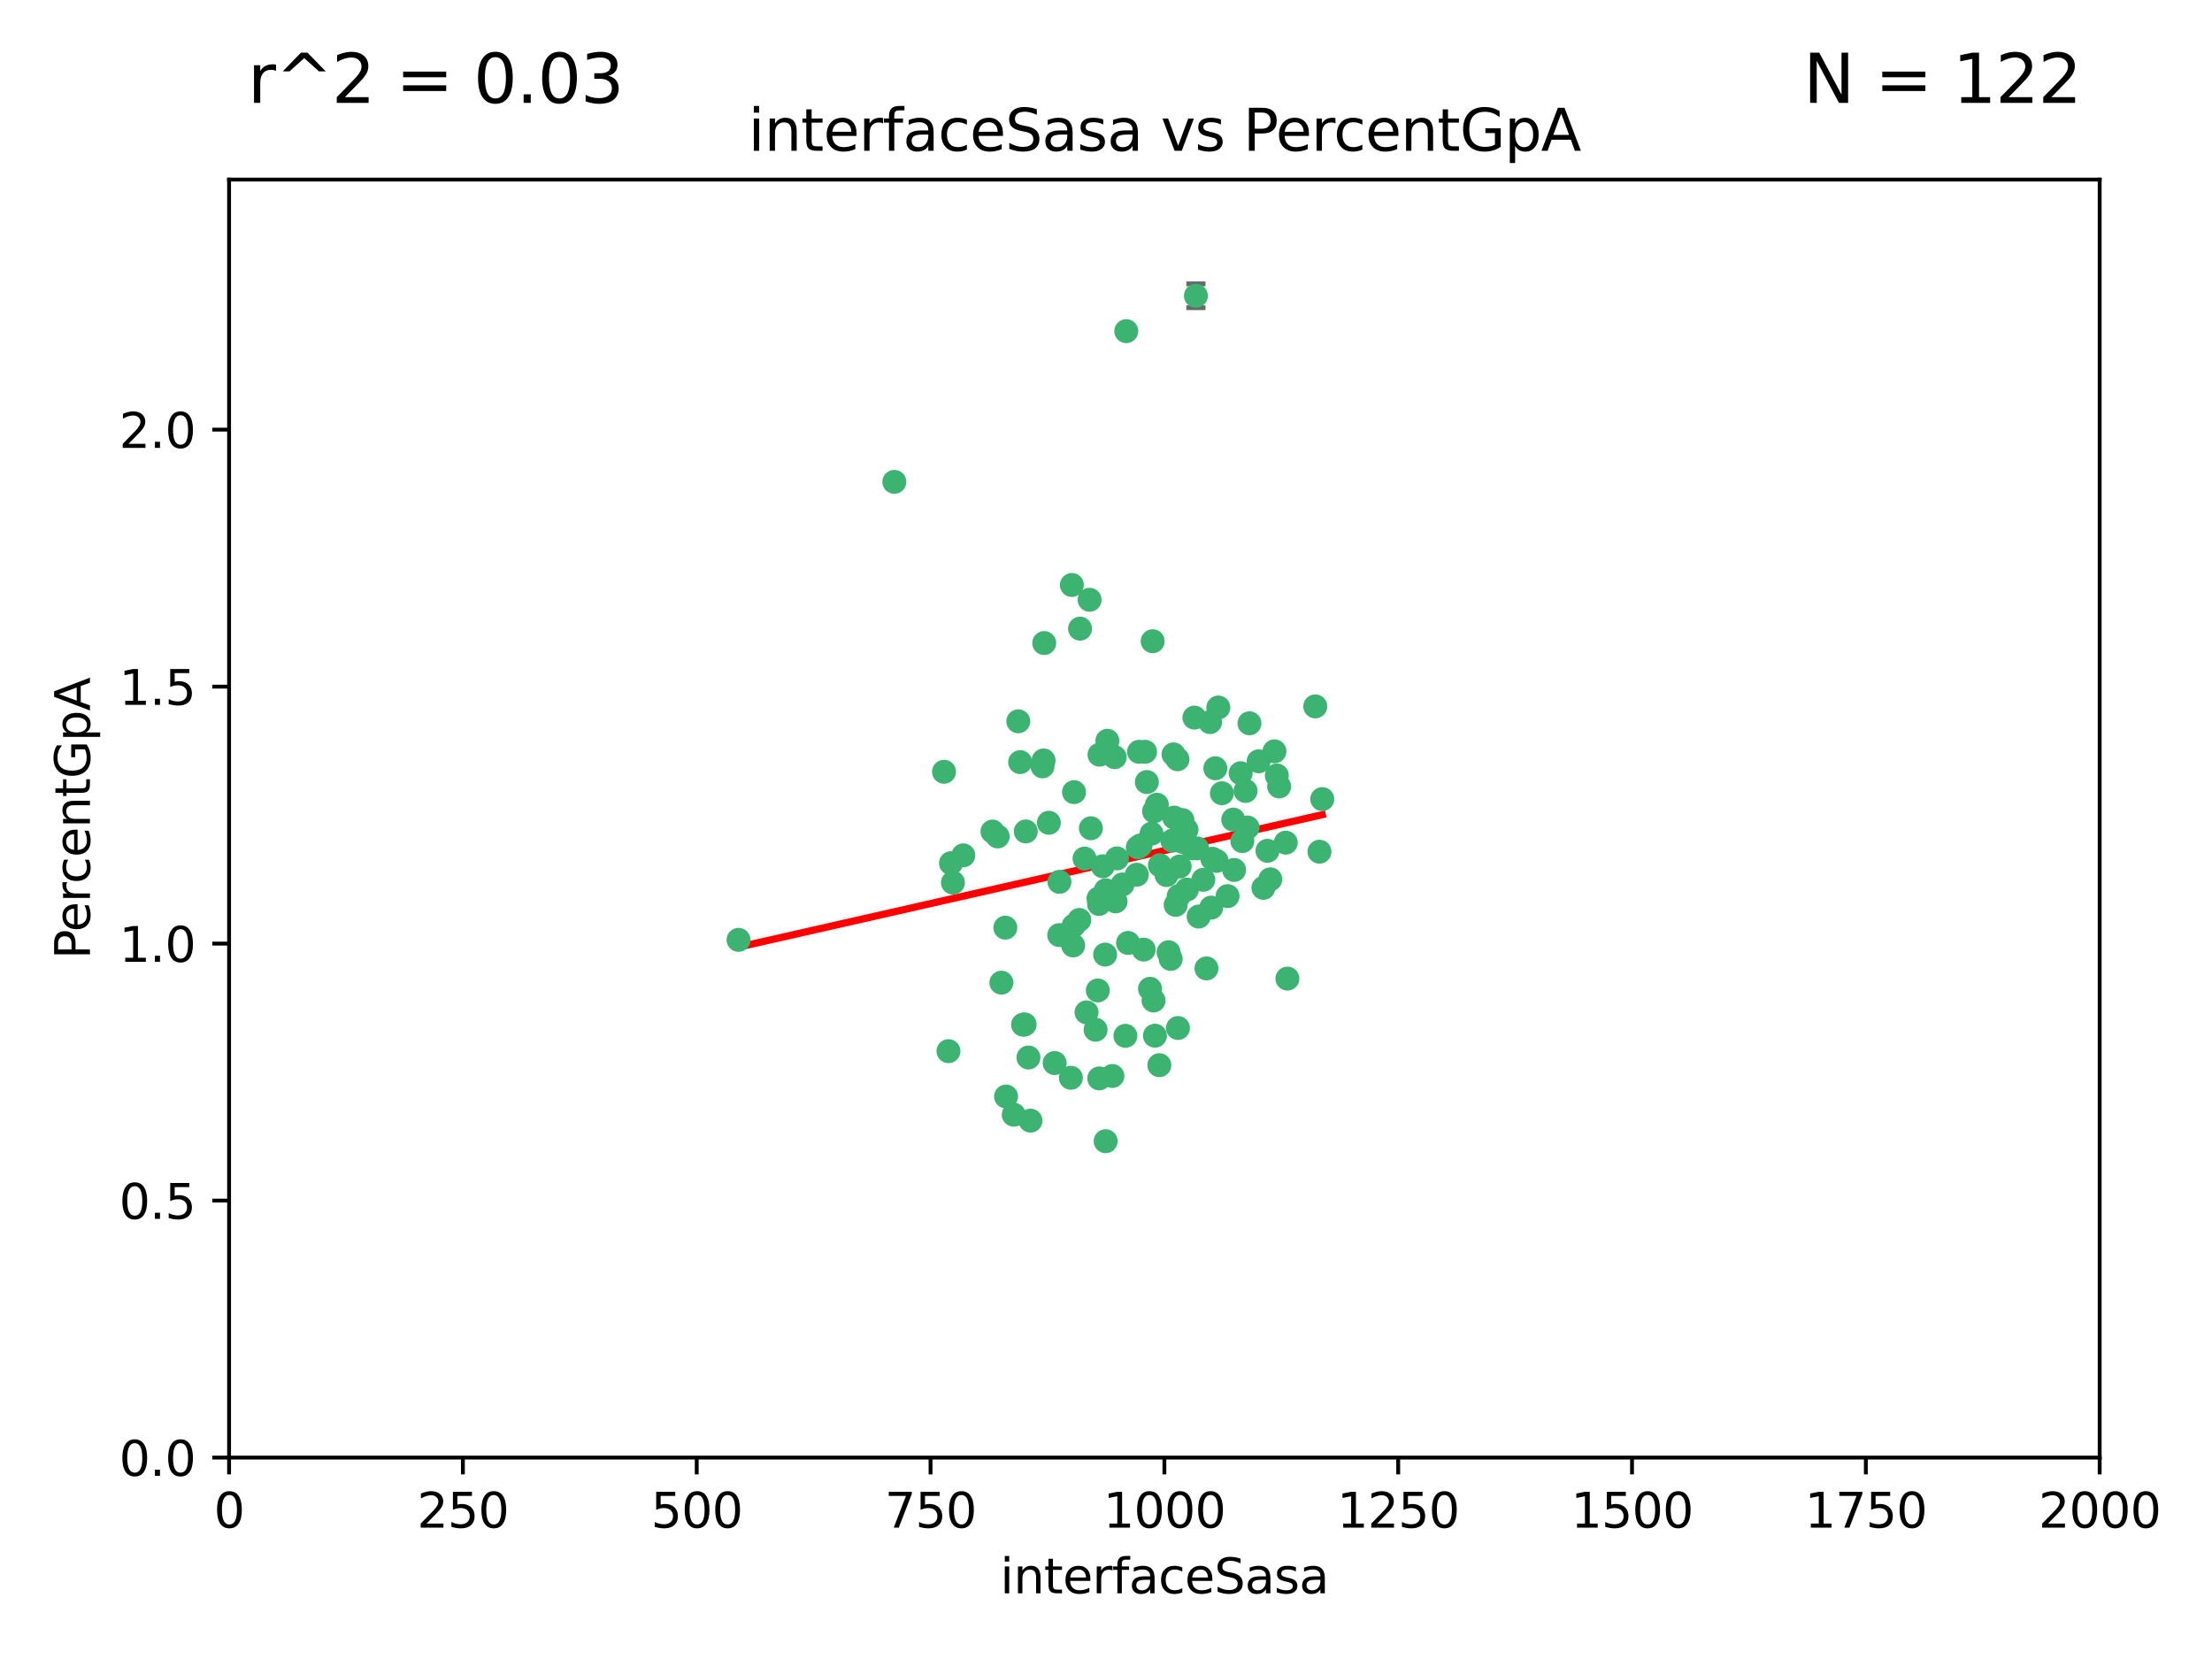 <?xml version="1.0" encoding="utf-8" standalone="no"?>
<!DOCTYPE svg PUBLIC "-//W3C//DTD SVG 1.1//EN"
  "http://www.w3.org/Graphics/SVG/1.1/DTD/svg11.dtd">
<svg xmlns:xlink="http://www.w3.org/1999/xlink" width="460.8pt" height="345.6pt" viewBox="0 0 460.8 345.6" xmlns="http://www.w3.org/2000/svg" version="1.1">
 <defs>
  <style type="text/css">*{stroke-linejoin: round; stroke-linecap: butt}</style>
 </defs>
 <g id="figure_1">
  <g id="patch_1">
   <path d="M 0 345.6 
L 460.8 345.6 
L 460.8 0 
L 0 0 
z
" style="fill: #ffffff"/>
  </g>
  <g id="axes_1">
   <g id="patch_2">
    <path d="M 47.72 303.64 
L 437.4 303.64 
L 437.4 37.411 
L 47.72 37.411 
z
" style="fill: #ffffff"/>
   </g>
   <g id="PathCollection_1">
    <defs>
     <path id="m9d25e9e043" d="M 0 1.118 
C 0.297 1.118 0.581 1 0.791 0.791 
C 1 0.581 1.118 0.297 1.118 0 
C 1.118 -0.297 1 -0.581 0.791 -0.791 
C 0.581 -1 0.297 -1.118 0 -1.118 
C -0.297 -1.118 -0.581 -1 -0.791 -0.791 
C -1 -0.581 -1.118 -0.297 -1.118 0 
C -1.118 0.297 -1 0.581 -0.791 0.791 
C -0.581 1 -0.297 1.118 0 1.118 
z
" style="stroke: #3cb371"/>
    </defs>
    <g clip-path="url(#p94030d0a7e)">
     <use xlink:href="#m9d25e9e043" x="275.449" y="166.468" style="fill: #3cb371; stroke: #3cb371"/>
     <use xlink:href="#m9d25e9e043" x="274.868" y="177.426" style="fill: #3cb371; stroke: #3cb371"/>
     <use xlink:href="#m9d25e9e043" x="256.906" y="170.737" style="fill: #3cb371; stroke: #3cb371"/>
     <use xlink:href="#m9d25e9e043" x="258.798" y="175.212" style="fill: #3cb371; stroke: #3cb371"/>
     <use xlink:href="#m9d25e9e043" x="265.986" y="161.552" style="fill: #3cb371; stroke: #3cb371"/>
     <use xlink:href="#m9d25e9e043" x="260.281" y="150.674" style="fill: #3cb371; stroke: #3cb371"/>
     <use xlink:href="#m9d25e9e043" x="273.995" y="147.155" style="fill: #3cb371; stroke: #3cb371"/>
     <use xlink:href="#m9d25e9e043" x="244.904" y="188.505" style="fill: #3cb371; stroke: #3cb371"/>
     <use xlink:href="#m9d25e9e043" x="245.298" y="158.171" style="fill: #3cb371; stroke: #3cb371"/>
     <use xlink:href="#m9d25e9e043" x="238.248" y="197.816" style="fill: #3cb371; stroke: #3cb371"/>
     <use xlink:href="#m9d25e9e043" x="265.491" y="156.518" style="fill: #3cb371; stroke: #3cb371"/>
     <use xlink:href="#m9d25e9e043" x="240.411" y="169.01" style="fill: #3cb371; stroke: #3cb371"/>
     <use xlink:href="#m9d25e9e043" x="240.121" y="133.577" style="fill: #3cb371; stroke: #3cb371"/>
     <use xlink:href="#m9d25e9e043" x="249.126" y="61.614" style="fill: #3cb371; stroke: #3cb371"/>
     <use xlink:href="#m9d25e9e043" x="253.8" y="147.386" style="fill: #3cb371; stroke: #3cb371"/>
     <use xlink:href="#m9d25e9e043" x="249.385" y="176.738" style="fill: #3cb371; stroke: #3cb371"/>
     <use xlink:href="#m9d25e9e043" x="233.829" y="184.247" style="fill: #3cb371; stroke: #3cb371"/>
     <use xlink:href="#m9d25e9e043" x="244.606" y="170.322" style="fill: #3cb371; stroke: #3cb371"/>
     <use xlink:href="#m9d25e9e043" x="237.284" y="156.616" style="fill: #3cb371; stroke: #3cb371"/>
     <use xlink:href="#m9d25e9e043" x="217.393" y="158.411" style="fill: #3cb371; stroke: #3cb371"/>
     <use xlink:href="#m9d25e9e043" x="223.738" y="165.013" style="fill: #3cb371; stroke: #3cb371"/>
     <use xlink:href="#m9d25e9e043" x="246.326" y="170.839" style="fill: #3cb371; stroke: #3cb371"/>
     <use xlink:href="#m9d25e9e043" x="249.697" y="190.938" style="fill: #3cb371; stroke: #3cb371"/>
     <use xlink:href="#m9d25e9e043" x="232.393" y="187.771" style="fill: #3cb371; stroke: #3cb371"/>
     <use xlink:href="#m9d25e9e043" x="247.252" y="185.314" style="fill: #3cb371; stroke: #3cb371"/>
     <use xlink:href="#m9d25e9e043" x="234.441" y="215.78" style="fill: #3cb371; stroke: #3cb371"/>
     <use xlink:href="#m9d25e9e043" x="253.175" y="160.047" style="fill: #3cb371; stroke: #3cb371"/>
     <use xlink:href="#m9d25e9e043" x="217.529" y="133.961" style="fill: #3cb371; stroke: #3cb371"/>
     <use xlink:href="#m9d25e9e043" x="231.727" y="224.149" style="fill: #3cb371; stroke: #3cb371"/>
     <use xlink:href="#m9d25e9e043" x="238.911" y="162.915" style="fill: #3cb371; stroke: #3cb371"/>
     <use xlink:href="#m9d25e9e043" x="266.473" y="163.827" style="fill: #3cb371; stroke: #3cb371"/>
     <use xlink:href="#m9d25e9e043" x="243.014" y="182.29" style="fill: #3cb371; stroke: #3cb371"/>
     <use xlink:href="#m9d25e9e043" x="230.326" y="237.734" style="fill: #3cb371; stroke: #3cb371"/>
     <use xlink:href="#m9d25e9e043" x="259.885" y="172.384" style="fill: #3cb371; stroke: #3cb371"/>
     <use xlink:href="#m9d25e9e043" x="267.848" y="175.541" style="fill: #3cb371; stroke: #3cb371"/>
     <use xlink:href="#m9d25e9e043" x="245.744" y="180.512" style="fill: #3cb371; stroke: #3cb371"/>
     <use xlink:href="#m9d25e9e043" x="196.656" y="160.773" style="fill: #3cb371; stroke: #3cb371"/>
     <use xlink:href="#m9d25e9e043" x="219.705" y="221.452" style="fill: #3cb371; stroke: #3cb371"/>
     <use xlink:href="#m9d25e9e043" x="220.652" y="194.794" style="fill: #3cb371; stroke: #3cb371"/>
     <use xlink:href="#m9d25e9e043" x="229.046" y="157.214" style="fill: #3cb371; stroke: #3cb371"/>
     <use xlink:href="#m9d25e9e043" x="244.464" y="157.156" style="fill: #3cb371; stroke: #3cb371"/>
     <use xlink:href="#m9d25e9e043" x="217.17" y="159.642" style="fill: #3cb371; stroke: #3cb371"/>
     <use xlink:href="#m9d25e9e043" x="250.675" y="183.277" style="fill: #3cb371; stroke: #3cb371"/>
     <use xlink:href="#m9d25e9e043" x="245.391" y="214.153" style="fill: #3cb371; stroke: #3cb371"/>
     <use xlink:href="#m9d25e9e043" x="252.314" y="189.078" style="fill: #3cb371; stroke: #3cb371"/>
     <use xlink:href="#m9d25e9e043" x="264.624" y="183.18" style="fill: #3cb371; stroke: #3cb371"/>
     <use xlink:href="#m9d25e9e043" x="240.3" y="208.419" style="fill: #3cb371; stroke: #3cb371"/>
     <use xlink:href="#m9d25e9e043" x="229.724" y="180.458" style="fill: #3cb371; stroke: #3cb371"/>
     <use xlink:href="#m9d25e9e043" x="245.541" y="186.669" style="fill: #3cb371; stroke: #3cb371"/>
     <use xlink:href="#m9d25e9e043" x="238.539" y="156.612" style="fill: #3cb371; stroke: #3cb371"/>
     <use xlink:href="#m9d25e9e043" x="257.089" y="181.224" style="fill: #3cb371; stroke: #3cb371"/>
     <use xlink:href="#m9d25e9e043" x="225.927" y="178.857" style="fill: #3cb371; stroke: #3cb371"/>
     <use xlink:href="#m9d25e9e043" x="153.853" y="195.794" style="fill: #3cb371; stroke: #3cb371"/>
     <use xlink:href="#m9d25e9e043" x="268.191" y="203.863" style="fill: #3cb371; stroke: #3cb371"/>
     <use xlink:href="#m9d25e9e043" x="228.693" y="206.326" style="fill: #3cb371; stroke: #3cb371"/>
     <use xlink:href="#m9d25e9e043" x="206.754" y="173.231" style="fill: #3cb371; stroke: #3cb371"/>
     <use xlink:href="#m9d25e9e043" x="240.99" y="167.635" style="fill: #3cb371; stroke: #3cb371"/>
     <use xlink:href="#m9d25e9e043" x="246.412" y="175.402" style="fill: #3cb371; stroke: #3cb371"/>
     <use xlink:href="#m9d25e9e043" x="243.435" y="198.364" style="fill: #3cb371; stroke: #3cb371"/>
     <use xlink:href="#m9d25e9e043" x="252.553" y="178.895" style="fill: #3cb371; stroke: #3cb371"/>
     <use xlink:href="#m9d25e9e043" x="239.885" y="173.659" style="fill: #3cb371; stroke: #3cb371"/>
     <use xlink:href="#m9d25e9e043" x="220.701" y="183.706" style="fill: #3cb371; stroke: #3cb371"/>
     <use xlink:href="#m9d25e9e043" x="232.689" y="178.823" style="fill: #3cb371; stroke: #3cb371"/>
     <use xlink:href="#m9d25e9e043" x="224.995" y="130.957" style="fill: #3cb371; stroke: #3cb371"/>
     <use xlink:href="#m9d25e9e043" x="224.83" y="191.645" style="fill: #3cb371; stroke: #3cb371"/>
     <use xlink:href="#m9d25e9e043" x="264.035" y="177.238" style="fill: #3cb371; stroke: #3cb371"/>
     <use xlink:href="#m9d25e9e043" x="255.727" y="186.674" style="fill: #3cb371; stroke: #3cb371"/>
     <use xlink:href="#m9d25e9e043" x="248.448" y="176.713" style="fill: #3cb371; stroke: #3cb371"/>
     <use xlink:href="#m9d25e9e043" x="207.832" y="174.251" style="fill: #3cb371; stroke: #3cb371"/>
     <use xlink:href="#m9d25e9e043" x="200.671" y="178.188" style="fill: #3cb371; stroke: #3cb371"/>
     <use xlink:href="#m9d25e9e043" x="198.514" y="183.865" style="fill: #3cb371; stroke: #3cb371"/>
     <use xlink:href="#m9d25e9e043" x="236.818" y="182.222" style="fill: #3cb371; stroke: #3cb371"/>
     <use xlink:href="#m9d25e9e043" x="241.625" y="180.245" style="fill: #3cb371; stroke: #3cb371"/>
     <use xlink:href="#m9d25e9e043" x="213.685" y="173.202" style="fill: #3cb371; stroke: #3cb371"/>
     <use xlink:href="#m9d25e9e043" x="253.438" y="179.334" style="fill: #3cb371; stroke: #3cb371"/>
     <use xlink:href="#m9d25e9e043" x="212.13" y="150.262" style="fill: #3cb371; stroke: #3cb371"/>
     <use xlink:href="#m9d25e9e043" x="227.249" y="172.541" style="fill: #3cb371; stroke: #3cb371"/>
     <use xlink:href="#m9d25e9e043" x="234.62" y="68.985" style="fill: #3cb371; stroke: #3cb371"/>
     <use xlink:href="#m9d25e9e043" x="198.107" y="179.815" style="fill: #3cb371; stroke: #3cb371"/>
     <use xlink:href="#m9d25e9e043" x="223.657" y="192.836" style="fill: #3cb371; stroke: #3cb371"/>
     <use xlink:href="#m9d25e9e043" x="230.365" y="185.452" style="fill: #3cb371; stroke: #3cb371"/>
     <use xlink:href="#m9d25e9e043" x="254.539" y="165.246" style="fill: #3cb371; stroke: #3cb371"/>
     <use xlink:href="#m9d25e9e043" x="213.126" y="213.461" style="fill: #3cb371; stroke: #3cb371"/>
     <use xlink:href="#m9d25e9e043" x="252.07" y="150.426" style="fill: #3cb371; stroke: #3cb371"/>
     <use xlink:href="#m9d25e9e043" x="223.082" y="224.522" style="fill: #3cb371; stroke: #3cb371"/>
     <use xlink:href="#m9d25e9e043" x="244.214" y="175.129" style="fill: #3cb371; stroke: #3cb371"/>
     <use xlink:href="#m9d25e9e043" x="223.29" y="121.865" style="fill: #3cb371; stroke: #3cb371"/>
     <use xlink:href="#m9d25e9e043" x="262.198" y="158.596" style="fill: #3cb371; stroke: #3cb371"/>
     <use xlink:href="#m9d25e9e043" x="237.603" y="176.11" style="fill: #3cb371; stroke: #3cb371"/>
     <use xlink:href="#m9d25e9e043" x="230.215" y="198.86" style="fill: #3cb371; stroke: #3cb371"/>
     <use xlink:href="#m9d25e9e043" x="237.023" y="176.511" style="fill: #3cb371; stroke: #3cb371"/>
     <use xlink:href="#m9d25e9e043" x="259.472" y="164.766" style="fill: #3cb371; stroke: #3cb371"/>
     <use xlink:href="#m9d25e9e043" x="226.981" y="124.947" style="fill: #3cb371; stroke: #3cb371"/>
     <use xlink:href="#m9d25e9e043" x="230.685" y="154.321" style="fill: #3cb371; stroke: #3cb371"/>
     <use xlink:href="#m9d25e9e043" x="226.343" y="210.887" style="fill: #3cb371; stroke: #3cb371"/>
     <use xlink:href="#m9d25e9e043" x="218.495" y="171.401" style="fill: #3cb371; stroke: #3cb371"/>
     <use xlink:href="#m9d25e9e043" x="247.172" y="172.846" style="fill: #3cb371; stroke: #3cb371"/>
     <use xlink:href="#m9d25e9e043" x="214.244" y="220.299" style="fill: #3cb371; stroke: #3cb371"/>
     <use xlink:href="#m9d25e9e043" x="186.31" y="100.38" style="fill: #3cb371; stroke: #3cb371"/>
     <use xlink:href="#m9d25e9e043" x="228.837" y="187.17" style="fill: #3cb371; stroke: #3cb371"/>
     <use xlink:href="#m9d25e9e043" x="232.218" y="157.734" style="fill: #3cb371; stroke: #3cb371"/>
     <use xlink:href="#m9d25e9e043" x="228.23" y="214.513" style="fill: #3cb371; stroke: #3cb371"/>
     <use xlink:href="#m9d25e9e043" x="258.451" y="161.077" style="fill: #3cb371; stroke: #3cb371"/>
     <use xlink:href="#m9d25e9e043" x="209.579" y="228.418" style="fill: #3cb371; stroke: #3cb371"/>
     <use xlink:href="#m9d25e9e043" x="228.993" y="224.651" style="fill: #3cb371; stroke: #3cb371"/>
     <use xlink:href="#m9d25e9e043" x="213.451" y="213.407" style="fill: #3cb371; stroke: #3cb371"/>
     <use xlink:href="#m9d25e9e043" x="214.671" y="233.452" style="fill: #3cb371; stroke: #3cb371"/>
     <use xlink:href="#m9d25e9e043" x="239.569" y="205.985" style="fill: #3cb371; stroke: #3cb371"/>
     <use xlink:href="#m9d25e9e043" x="228.945" y="188.309" style="fill: #3cb371; stroke: #3cb371"/>
     <use xlink:href="#m9d25e9e043" x="241.512" y="221.897" style="fill: #3cb371; stroke: #3cb371"/>
     <use xlink:href="#m9d25e9e043" x="263.188" y="184.957" style="fill: #3cb371; stroke: #3cb371"/>
     <use xlink:href="#m9d25e9e043" x="212.514" y="158.76" style="fill: #3cb371; stroke: #3cb371"/>
     <use xlink:href="#m9d25e9e043" x="251.328" y="201.741" style="fill: #3cb371; stroke: #3cb371"/>
     <use xlink:href="#m9d25e9e043" x="211.181" y="232.211" style="fill: #3cb371; stroke: #3cb371"/>
     <use xlink:href="#m9d25e9e043" x="223.561" y="196.951" style="fill: #3cb371; stroke: #3cb371"/>
     <use xlink:href="#m9d25e9e043" x="240.594" y="215.753" style="fill: #3cb371; stroke: #3cb371"/>
     <use xlink:href="#m9d25e9e043" x="234.998" y="196.429" style="fill: #3cb371; stroke: #3cb371"/>
     <use xlink:href="#m9d25e9e043" x="209.427" y="193.248" style="fill: #3cb371; stroke: #3cb371"/>
     <use xlink:href="#m9d25e9e043" x="243.877" y="199.759" style="fill: #3cb371; stroke: #3cb371"/>
     <use xlink:href="#m9d25e9e043" x="248.818" y="149.487" style="fill: #3cb371; stroke: #3cb371"/>
     <use xlink:href="#m9d25e9e043" x="197.583" y="218.978" style="fill: #3cb371; stroke: #3cb371"/>
     <use xlink:href="#m9d25e9e043" x="208.605" y="204.705" style="fill: #3cb371; stroke: #3cb371"/>
    </g>
   </g>
   <g id="matplotlib.axis_1">
    <g id="xtick_1">
     <g id="line2d_1">
      <defs>
       <path id="m3cb6f58104" d="M 0 0 
L 0 3.5 
" style="stroke: #000000; stroke-width: 0.8"/>
      </defs>
      <g>
       <use xlink:href="#m3cb6f58104" x="47.72" y="303.64" style="stroke: #000000; stroke-width: 0.8"/>
      </g>
     </g>
     <g id="text_1">
      <!-- 0 -->
      <g transform="translate(44.539 318.238)scale(0.1 -0.1)">
       <defs>
        <path id="DejaVuSans-30" d="M 2034 4250 
Q 1547 4250 1301 3770 
Q 1056 3291 1056 2328 
Q 1056 1369 1301 889 
Q 1547 409 2034 409 
Q 2525 409 2770 889 
Q 3016 1369 3016 2328 
Q 3016 3291 2770 3770 
Q 2525 4250 2034 4250 
z
M 2034 4750 
Q 2819 4750 3233 4129 
Q 3647 3509 3647 2328 
Q 3647 1150 3233 529 
Q 2819 -91 2034 -91 
Q 1250 -91 836 529 
Q 422 1150 422 2328 
Q 422 3509 836 4129 
Q 1250 4750 2034 4750 
z
" transform="scale(0.016)"/>
       </defs>
       <use xlink:href="#DejaVuSans-30"/>
      </g>
     </g>
    </g>
    <g id="xtick_2">
     <g id="line2d_2">
      <g>
       <use xlink:href="#m3cb6f58104" x="96.43" y="303.64" style="stroke: #000000; stroke-width: 0.8"/>
      </g>
     </g>
     <g id="text_2">
      <!-- 250 -->
      <g transform="translate(86.886 318.238)scale(0.1 -0.1)">
       <defs>
        <path id="DejaVuSans-32" d="M 1228 531 
L 3431 531 
L 3431 0 
L 469 0 
L 469 531 
Q 828 903 1448 1529 
Q 2069 2156 2228 2338 
Q 2531 2678 2651 2914 
Q 2772 3150 2772 3378 
Q 2772 3750 2511 3984 
Q 2250 4219 1831 4219 
Q 1534 4219 1204 4116 
Q 875 4013 500 3803 
L 500 4441 
Q 881 4594 1212 4672 
Q 1544 4750 1819 4750 
Q 2544 4750 2975 4387 
Q 3406 4025 3406 3419 
Q 3406 3131 3298 2873 
Q 3191 2616 2906 2266 
Q 2828 2175 2409 1742 
Q 1991 1309 1228 531 
z
" transform="scale(0.016)"/>
        <path id="DejaVuSans-35" d="M 691 4666 
L 3169 4666 
L 3169 4134 
L 1269 4134 
L 1269 2991 
Q 1406 3038 1543 3061 
Q 1681 3084 1819 3084 
Q 2600 3084 3056 2656 
Q 3513 2228 3513 1497 
Q 3513 744 3044 326 
Q 2575 -91 1722 -91 
Q 1428 -91 1123 -41 
Q 819 9 494 109 
L 494 744 
Q 775 591 1075 516 
Q 1375 441 1709 441 
Q 2250 441 2565 725 
Q 2881 1009 2881 1497 
Q 2881 1984 2565 2268 
Q 2250 2553 1709 2553 
Q 1456 2553 1204 2497 
Q 953 2441 691 2322 
L 691 4666 
z
" transform="scale(0.016)"/>
       </defs>
       <use xlink:href="#DejaVuSans-32"/>
       <use xlink:href="#DejaVuSans-35" x="63.623"/>
       <use xlink:href="#DejaVuSans-30" x="127.246"/>
      </g>
     </g>
    </g>
    <g id="xtick_3">
     <g id="line2d_3">
      <g>
       <use xlink:href="#m3cb6f58104" x="145.14" y="303.64" style="stroke: #000000; stroke-width: 0.8"/>
      </g>
     </g>
     <g id="text_3">
      <!-- 500 -->
      <g transform="translate(135.596 318.238)scale(0.1 -0.1)">
       <use xlink:href="#DejaVuSans-35"/>
       <use xlink:href="#DejaVuSans-30" x="63.623"/>
       <use xlink:href="#DejaVuSans-30" x="127.246"/>
      </g>
     </g>
    </g>
    <g id="xtick_4">
     <g id="line2d_4">
      <g>
       <use xlink:href="#m3cb6f58104" x="193.85" y="303.64" style="stroke: #000000; stroke-width: 0.8"/>
      </g>
     </g>
     <g id="text_4">
      <!-- 750 -->
      <g transform="translate(184.306 318.238)scale(0.1 -0.1)">
       <defs>
        <path id="DejaVuSans-37" d="M 525 4666 
L 3525 4666 
L 3525 4397 
L 1831 0 
L 1172 0 
L 2766 4134 
L 525 4134 
L 525 4666 
z
" transform="scale(0.016)"/>
       </defs>
       <use xlink:href="#DejaVuSans-37"/>
       <use xlink:href="#DejaVuSans-35" x="63.623"/>
       <use xlink:href="#DejaVuSans-30" x="127.246"/>
      </g>
     </g>
    </g>
    <g id="xtick_5">
     <g id="line2d_5">
      <g>
       <use xlink:href="#m3cb6f58104" x="242.56" y="303.64" style="stroke: #000000; stroke-width: 0.8"/>
      </g>
     </g>
     <g id="text_5">
      <!-- 1000 -->
      <g transform="translate(229.835 318.238)scale(0.1 -0.1)">
       <defs>
        <path id="DejaVuSans-31" d="M 794 531 
L 1825 531 
L 1825 4091 
L 703 3866 
L 703 4441 
L 1819 4666 
L 2450 4666 
L 2450 531 
L 3481 531 
L 3481 0 
L 794 0 
L 794 531 
z
" transform="scale(0.016)"/>
       </defs>
       <use xlink:href="#DejaVuSans-31"/>
       <use xlink:href="#DejaVuSans-30" x="63.623"/>
       <use xlink:href="#DejaVuSans-30" x="127.246"/>
       <use xlink:href="#DejaVuSans-30" x="190.869"/>
      </g>
     </g>
    </g>
    <g id="xtick_6">
     <g id="line2d_6">
      <g>
       <use xlink:href="#m3cb6f58104" x="291.27" y="303.64" style="stroke: #000000; stroke-width: 0.8"/>
      </g>
     </g>
     <g id="text_6">
      <!-- 1250 -->
      <g transform="translate(278.545 318.238)scale(0.1 -0.1)">
       <use xlink:href="#DejaVuSans-31"/>
       <use xlink:href="#DejaVuSans-32" x="63.623"/>
       <use xlink:href="#DejaVuSans-35" x="127.246"/>
       <use xlink:href="#DejaVuSans-30" x="190.869"/>
      </g>
     </g>
    </g>
    <g id="xtick_7">
     <g id="line2d_7">
      <g>
       <use xlink:href="#m3cb6f58104" x="339.98" y="303.64" style="stroke: #000000; stroke-width: 0.8"/>
      </g>
     </g>
     <g id="text_7">
      <!-- 1500 -->
      <g transform="translate(327.255 318.238)scale(0.1 -0.1)">
       <use xlink:href="#DejaVuSans-31"/>
       <use xlink:href="#DejaVuSans-35" x="63.623"/>
       <use xlink:href="#DejaVuSans-30" x="127.246"/>
       <use xlink:href="#DejaVuSans-30" x="190.869"/>
      </g>
     </g>
    </g>
    <g id="xtick_8">
     <g id="line2d_8">
      <g>
       <use xlink:href="#m3cb6f58104" x="388.69" y="303.64" style="stroke: #000000; stroke-width: 0.8"/>
      </g>
     </g>
     <g id="text_8">
      <!-- 1750 -->
      <g transform="translate(375.965 318.238)scale(0.1 -0.1)">
       <use xlink:href="#DejaVuSans-31"/>
       <use xlink:href="#DejaVuSans-37" x="63.623"/>
       <use xlink:href="#DejaVuSans-35" x="127.246"/>
       <use xlink:href="#DejaVuSans-30" x="190.869"/>
      </g>
     </g>
    </g>
    <g id="xtick_9">
     <g id="line2d_9">
      <g>
       <use xlink:href="#m3cb6f58104" x="437.4" y="303.64" style="stroke: #000000; stroke-width: 0.8"/>
      </g>
     </g>
     <g id="text_9">
      <!-- 2000 -->
      <g transform="translate(424.675 318.238)scale(0.1 -0.1)">
       <use xlink:href="#DejaVuSans-32"/>
       <use xlink:href="#DejaVuSans-30" x="63.623"/>
       <use xlink:href="#DejaVuSans-30" x="127.246"/>
       <use xlink:href="#DejaVuSans-30" x="190.869"/>
      </g>
     </g>
    </g>
    <g id="text_10">
     <!-- interfaceSasa -->
     <g transform="translate(208.353 331.917)scale(0.1 -0.1)">
      <defs>
       <path id="DejaVuSans-69" d="M 603 3500 
L 1178 3500 
L 1178 0 
L 603 0 
L 603 3500 
z
M 603 4863 
L 1178 4863 
L 1178 4134 
L 603 4134 
L 603 4863 
z
" transform="scale(0.016)"/>
       <path id="DejaVuSans-6e" d="M 3513 2113 
L 3513 0 
L 2938 0 
L 2938 2094 
Q 2938 2591 2744 2837 
Q 2550 3084 2163 3084 
Q 1697 3084 1428 2787 
Q 1159 2491 1159 1978 
L 1159 0 
L 581 0 
L 581 3500 
L 1159 3500 
L 1159 2956 
Q 1366 3272 1645 3428 
Q 1925 3584 2291 3584 
Q 2894 3584 3203 3211 
Q 3513 2838 3513 2113 
z
" transform="scale(0.016)"/>
       <path id="DejaVuSans-74" d="M 1172 4494 
L 1172 3500 
L 2356 3500 
L 2356 3053 
L 1172 3053 
L 1172 1153 
Q 1172 725 1289 603 
Q 1406 481 1766 481 
L 2356 481 
L 2356 0 
L 1766 0 
Q 1100 0 847 248 
Q 594 497 594 1153 
L 594 3053 
L 172 3053 
L 172 3500 
L 594 3500 
L 594 4494 
L 1172 4494 
z
" transform="scale(0.016)"/>
       <path id="DejaVuSans-65" d="M 3597 1894 
L 3597 1613 
L 953 1613 
Q 991 1019 1311 708 
Q 1631 397 2203 397 
Q 2534 397 2845 478 
Q 3156 559 3463 722 
L 3463 178 
Q 3153 47 2828 -22 
Q 2503 -91 2169 -91 
Q 1331 -91 842 396 
Q 353 884 353 1716 
Q 353 2575 817 3079 
Q 1281 3584 2069 3584 
Q 2775 3584 3186 3129 
Q 3597 2675 3597 1894 
z
M 3022 2063 
Q 3016 2534 2758 2815 
Q 2500 3097 2075 3097 
Q 1594 3097 1305 2825 
Q 1016 2553 972 2059 
L 3022 2063 
z
" transform="scale(0.016)"/>
       <path id="DejaVuSans-72" d="M 2631 2963 
Q 2534 3019 2420 3045 
Q 2306 3072 2169 3072 
Q 1681 3072 1420 2755 
Q 1159 2438 1159 1844 
L 1159 0 
L 581 0 
L 581 3500 
L 1159 3500 
L 1159 2956 
Q 1341 3275 1631 3429 
Q 1922 3584 2338 3584 
Q 2397 3584 2469 3576 
Q 2541 3569 2628 3553 
L 2631 2963 
z
" transform="scale(0.016)"/>
       <path id="DejaVuSans-66" d="M 2375 4863 
L 2375 4384 
L 1825 4384 
Q 1516 4384 1395 4259 
Q 1275 4134 1275 3809 
L 1275 3500 
L 2222 3500 
L 2222 3053 
L 1275 3053 
L 1275 0 
L 697 0 
L 697 3053 
L 147 3053 
L 147 3500 
L 697 3500 
L 697 3744 
Q 697 4328 969 4595 
Q 1241 4863 1831 4863 
L 2375 4863 
z
" transform="scale(0.016)"/>
       <path id="DejaVuSans-61" d="M 2194 1759 
Q 1497 1759 1228 1600 
Q 959 1441 959 1056 
Q 959 750 1161 570 
Q 1363 391 1709 391 
Q 2188 391 2477 730 
Q 2766 1069 2766 1631 
L 2766 1759 
L 2194 1759 
z
M 3341 1997 
L 3341 0 
L 2766 0 
L 2766 531 
Q 2569 213 2275 61 
Q 1981 -91 1556 -91 
Q 1019 -91 701 211 
Q 384 513 384 1019 
Q 384 1609 779 1909 
Q 1175 2209 1959 2209 
L 2766 2209 
L 2766 2266 
Q 2766 2663 2505 2880 
Q 2244 3097 1772 3097 
Q 1472 3097 1187 3025 
Q 903 2953 641 2809 
L 641 3341 
Q 956 3463 1253 3523 
Q 1550 3584 1831 3584 
Q 2591 3584 2966 3190 
Q 3341 2797 3341 1997 
z
" transform="scale(0.016)"/>
       <path id="DejaVuSans-63" d="M 3122 3366 
L 3122 2828 
Q 2878 2963 2633 3030 
Q 2388 3097 2138 3097 
Q 1578 3097 1268 2742 
Q 959 2388 959 1747 
Q 959 1106 1268 751 
Q 1578 397 2138 397 
Q 2388 397 2633 464 
Q 2878 531 3122 666 
L 3122 134 
Q 2881 22 2623 -34 
Q 2366 -91 2075 -91 
Q 1284 -91 818 406 
Q 353 903 353 1747 
Q 353 2603 823 3093 
Q 1294 3584 2113 3584 
Q 2378 3584 2631 3529 
Q 2884 3475 3122 3366 
z
" transform="scale(0.016)"/>
       <path id="DejaVuSans-53" d="M 3425 4513 
L 3425 3897 
Q 3066 4069 2747 4153 
Q 2428 4238 2131 4238 
Q 1616 4238 1336 4038 
Q 1056 3838 1056 3469 
Q 1056 3159 1242 3001 
Q 1428 2844 1947 2747 
L 2328 2669 
Q 3034 2534 3370 2195 
Q 3706 1856 3706 1288 
Q 3706 609 3251 259 
Q 2797 -91 1919 -91 
Q 1588 -91 1214 -16 
Q 841 59 441 206 
L 441 856 
Q 825 641 1194 531 
Q 1563 422 1919 422 
Q 2459 422 2753 634 
Q 3047 847 3047 1241 
Q 3047 1584 2836 1778 
Q 2625 1972 2144 2069 
L 1759 2144 
Q 1053 2284 737 2584 
Q 422 2884 422 3419 
Q 422 4038 858 4394 
Q 1294 4750 2059 4750 
Q 2388 4750 2728 4690 
Q 3069 4631 3425 4513 
z
" transform="scale(0.016)"/>
       <path id="DejaVuSans-73" d="M 2834 3397 
L 2834 2853 
Q 2591 2978 2328 3040 
Q 2066 3103 1784 3103 
Q 1356 3103 1142 2972 
Q 928 2841 928 2578 
Q 928 2378 1081 2264 
Q 1234 2150 1697 2047 
L 1894 2003 
Q 2506 1872 2764 1633 
Q 3022 1394 3022 966 
Q 3022 478 2636 193 
Q 2250 -91 1575 -91 
Q 1294 -91 989 -36 
Q 684 19 347 128 
L 347 722 
Q 666 556 975 473 
Q 1284 391 1588 391 
Q 1994 391 2212 530 
Q 2431 669 2431 922 
Q 2431 1156 2273 1281 
Q 2116 1406 1581 1522 
L 1381 1569 
Q 847 1681 609 1914 
Q 372 2147 372 2553 
Q 372 3047 722 3315 
Q 1072 3584 1716 3584 
Q 2034 3584 2315 3537 
Q 2597 3491 2834 3397 
z
" transform="scale(0.016)"/>
      </defs>
      <use xlink:href="#DejaVuSans-69"/>
      <use xlink:href="#DejaVuSans-6e" x="27.783"/>
      <use xlink:href="#DejaVuSans-74" x="91.162"/>
      <use xlink:href="#DejaVuSans-65" x="130.371"/>
      <use xlink:href="#DejaVuSans-72" x="191.895"/>
      <use xlink:href="#DejaVuSans-66" x="233.008"/>
      <use xlink:href="#DejaVuSans-61" x="268.213"/>
      <use xlink:href="#DejaVuSans-63" x="329.492"/>
      <use xlink:href="#DejaVuSans-65" x="384.473"/>
      <use xlink:href="#DejaVuSans-53" x="445.996"/>
      <use xlink:href="#DejaVuSans-61" x="509.473"/>
      <use xlink:href="#DejaVuSans-73" x="570.752"/>
      <use xlink:href="#DejaVuSans-61" x="622.852"/>
     </g>
    </g>
   </g>
   <g id="matplotlib.axis_2">
    <g id="ytick_1">
     <g id="line2d_10">
      <defs>
       <path id="m2ef340cd97" d="M 0 0 
L -3.5 0 
" style="stroke: #000000; stroke-width: 0.8"/>
      </defs>
      <g>
       <use xlink:href="#m2ef340cd97" x="47.72" y="303.64" style="stroke: #000000; stroke-width: 0.8"/>
      </g>
     </g>
     <g id="text_11">
      <!-- 0.0 -->
      <g transform="translate(24.817 307.439)scale(0.1 -0.1)">
       <defs>
        <path id="DejaVuSans-2e" d="M 684 794 
L 1344 794 
L 1344 0 
L 684 0 
L 684 794 
z
" transform="scale(0.016)"/>
       </defs>
       <use xlink:href="#DejaVuSans-30"/>
       <use xlink:href="#DejaVuSans-2e" x="63.623"/>
       <use xlink:href="#DejaVuSans-30" x="95.41"/>
      </g>
     </g>
    </g>
    <g id="ytick_2">
     <g id="line2d_11">
      <g>
       <use xlink:href="#m2ef340cd97" x="47.72" y="250.105" style="stroke: #000000; stroke-width: 0.8"/>
      </g>
     </g>
     <g id="text_12">
      <!-- 0.5 -->
      <g transform="translate(24.817 253.905)scale(0.1 -0.1)">
       <use xlink:href="#DejaVuSans-30"/>
       <use xlink:href="#DejaVuSans-2e" x="63.623"/>
       <use xlink:href="#DejaVuSans-35" x="95.41"/>
      </g>
     </g>
    </g>
    <g id="ytick_3">
     <g id="line2d_12">
      <g>
       <use xlink:href="#m2ef340cd97" x="47.72" y="196.571" style="stroke: #000000; stroke-width: 0.8"/>
      </g>
     </g>
     <g id="text_13">
      <!-- 1.0 -->
      <g transform="translate(24.817 200.37)scale(0.1 -0.1)">
       <use xlink:href="#DejaVuSans-31"/>
       <use xlink:href="#DejaVuSans-2e" x="63.623"/>
       <use xlink:href="#DejaVuSans-30" x="95.41"/>
      </g>
     </g>
    </g>
    <g id="ytick_4">
     <g id="line2d_13">
      <g>
       <use xlink:href="#m2ef340cd97" x="47.72" y="143.036" style="stroke: #000000; stroke-width: 0.8"/>
      </g>
     </g>
     <g id="text_14">
      <!-- 1.5 -->
      <g transform="translate(24.817 146.835)scale(0.1 -0.1)">
       <use xlink:href="#DejaVuSans-31"/>
       <use xlink:href="#DejaVuSans-2e" x="63.623"/>
       <use xlink:href="#DejaVuSans-35" x="95.41"/>
      </g>
     </g>
    </g>
    <g id="ytick_5">
     <g id="line2d_14">
      <g>
       <use xlink:href="#m2ef340cd97" x="47.72" y="89.501" style="stroke: #000000; stroke-width: 0.8"/>
      </g>
     </g>
     <g id="text_15">
      <!-- 2.0 -->
      <g transform="translate(24.817 93.301)scale(0.1 -0.1)">
       <use xlink:href="#DejaVuSans-32"/>
       <use xlink:href="#DejaVuSans-2e" x="63.623"/>
       <use xlink:href="#DejaVuSans-30" x="95.41"/>
      </g>
     </g>
    </g>
    <g id="text_16">
     <!-- PercentGpA -->
     <g transform="translate(18.737 199.802)rotate(-90)scale(0.1 -0.1)">
      <defs>
       <path id="DejaVuSans-50" d="M 1259 4147 
L 1259 2394 
L 2053 2394 
Q 2494 2394 2734 2622 
Q 2975 2850 2975 3272 
Q 2975 3691 2734 3919 
Q 2494 4147 2053 4147 
L 1259 4147 
z
M 628 4666 
L 2053 4666 
Q 2838 4666 3239 4311 
Q 3641 3956 3641 3272 
Q 3641 2581 3239 2228 
Q 2838 1875 2053 1875 
L 1259 1875 
L 1259 0 
L 628 0 
L 628 4666 
z
" transform="scale(0.016)"/>
       <path id="DejaVuSans-47" d="M 3809 666 
L 3809 1919 
L 2778 1919 
L 2778 2438 
L 4434 2438 
L 4434 434 
Q 4069 175 3628 42 
Q 3188 -91 2688 -91 
Q 1594 -91 976 548 
Q 359 1188 359 2328 
Q 359 3472 976 4111 
Q 1594 4750 2688 4750 
Q 3144 4750 3555 4637 
Q 3966 4525 4313 4306 
L 4313 3634 
Q 3963 3931 3569 4081 
Q 3175 4231 2741 4231 
Q 1884 4231 1454 3753 
Q 1025 3275 1025 2328 
Q 1025 1384 1454 906 
Q 1884 428 2741 428 
Q 3075 428 3337 486 
Q 3600 544 3809 666 
z
" transform="scale(0.016)"/>
       <path id="DejaVuSans-70" d="M 1159 525 
L 1159 -1331 
L 581 -1331 
L 581 3500 
L 1159 3500 
L 1159 2969 
Q 1341 3281 1617 3432 
Q 1894 3584 2278 3584 
Q 2916 3584 3314 3078 
Q 3713 2572 3713 1747 
Q 3713 922 3314 415 
Q 2916 -91 2278 -91 
Q 1894 -91 1617 61 
Q 1341 213 1159 525 
z
M 3116 1747 
Q 3116 2381 2855 2742 
Q 2594 3103 2138 3103 
Q 1681 3103 1420 2742 
Q 1159 2381 1159 1747 
Q 1159 1113 1420 752 
Q 1681 391 2138 391 
Q 2594 391 2855 752 
Q 3116 1113 3116 1747 
z
" transform="scale(0.016)"/>
       <path id="DejaVuSans-41" d="M 2188 4044 
L 1331 1722 
L 3047 1722 
L 2188 4044 
z
M 1831 4666 
L 2547 4666 
L 4325 0 
L 3669 0 
L 3244 1197 
L 1141 1197 
L 716 0 
L 50 0 
L 1831 4666 
z
" transform="scale(0.016)"/>
      </defs>
      <use xlink:href="#DejaVuSans-50"/>
      <use xlink:href="#DejaVuSans-65" x="56.678"/>
      <use xlink:href="#DejaVuSans-72" x="118.201"/>
      <use xlink:href="#DejaVuSans-63" x="157.064"/>
      <use xlink:href="#DejaVuSans-65" x="212.045"/>
      <use xlink:href="#DejaVuSans-6e" x="273.568"/>
      <use xlink:href="#DejaVuSans-74" x="336.947"/>
      <use xlink:href="#DejaVuSans-47" x="376.156"/>
      <use xlink:href="#DejaVuSans-70" x="453.646"/>
      <use xlink:href="#DejaVuSans-41" x="517.123"/>
     </g>
    </g>
   </g>
   <g id="LineCollection_1">
    <path d="M 275.449 166.567 
L 275.449 166.369 
" clip-path="url(#p94030d0a7e)" style="fill: none; stroke: #696969"/>
    <path d="M 274.868 177.476 
L 274.868 177.376 
" clip-path="url(#p94030d0a7e)" style="fill: none; stroke: #696969"/>
    <path d="M 256.906 170.789 
L 256.906 170.686 
" clip-path="url(#p94030d0a7e)" style="fill: none; stroke: #696969"/>
    <path d="M 258.798 175.258 
L 258.798 175.167 
" clip-path="url(#p94030d0a7e)" style="fill: none; stroke: #696969"/>
    <path d="M 265.986 161.677 
L 265.986 161.426 
" clip-path="url(#p94030d0a7e)" style="fill: none; stroke: #696969"/>
    <path d="M 260.281 151.018 
L 260.281 150.331 
" clip-path="url(#p94030d0a7e)" style="fill: none; stroke: #696969"/>
    <path d="M 273.995 147.254 
L 273.995 147.057 
" clip-path="url(#p94030d0a7e)" style="fill: none; stroke: #696969"/>
    <path d="M 244.904 188.662 
L 244.904 188.348 
" clip-path="url(#p94030d0a7e)" style="fill: none; stroke: #696969"/>
    <path d="M 245.298 158.225 
L 245.298 158.118 
" clip-path="url(#p94030d0a7e)" style="fill: none; stroke: #696969"/>
    <path d="M 238.248 197.834 
L 238.248 197.797 
" clip-path="url(#p94030d0a7e)" style="fill: none; stroke: #696969"/>
    <path d="M 265.491 156.58 
L 265.491 156.457 
" clip-path="url(#p94030d0a7e)" style="fill: none; stroke: #696969"/>
    <path d="M 240.411 169.203 
L 240.411 168.817 
" clip-path="url(#p94030d0a7e)" style="fill: none; stroke: #696969"/>
    <path d="M 240.121 133.684 
L 240.121 133.47 
" clip-path="url(#p94030d0a7e)" style="fill: none; stroke: #696969"/>
    <path d="M 249.126 64.1 
L 249.126 59.128 
" clip-path="url(#p94030d0a7e)" style="fill: none; stroke: #696969"/>
    <path d="M 253.8 147.639 
L 253.8 147.133 
" clip-path="url(#p94030d0a7e)" style="fill: none; stroke: #696969"/>
    <path d="M 249.385 177.161 
L 249.385 176.315 
" clip-path="url(#p94030d0a7e)" style="fill: none; stroke: #696969"/>
    <path d="M 233.829 184.315 
L 233.829 184.179 
" clip-path="url(#p94030d0a7e)" style="fill: none; stroke: #696969"/>
    <path d="M 244.606 170.497 
L 244.606 170.148 
" clip-path="url(#p94030d0a7e)" style="fill: none; stroke: #696969"/>
    <path d="M 237.284 156.793 
L 237.284 156.439 
" clip-path="url(#p94030d0a7e)" style="fill: none; stroke: #696969"/>
    <path d="M 217.393 158.729 
L 217.393 158.094 
" clip-path="url(#p94030d0a7e)" style="fill: none; stroke: #696969"/>
    <path d="M 223.738 165.183 
L 223.738 164.843 
" clip-path="url(#p94030d0a7e)" style="fill: none; stroke: #696969"/>
    <path d="M 246.326 170.987 
L 246.326 170.691 
" clip-path="url(#p94030d0a7e)" style="fill: none; stroke: #696969"/>
    <path d="M 249.697 191.16 
L 249.697 190.715 
" clip-path="url(#p94030d0a7e)" style="fill: none; stroke: #696969"/>
    <path d="M 232.393 188.498 
L 232.393 187.045 
" clip-path="url(#p94030d0a7e)" style="fill: none; stroke: #696969"/>
    <path d="M 247.252 185.378 
L 247.252 185.251 
" clip-path="url(#p94030d0a7e)" style="fill: none; stroke: #696969"/>
    <path d="M 234.441 216.077 
L 234.441 215.482 
" clip-path="url(#p94030d0a7e)" style="fill: none; stroke: #696969"/>
    <path d="M 253.175 160.208 
L 253.175 159.886 
" clip-path="url(#p94030d0a7e)" style="fill: none; stroke: #696969"/>
    <path d="M 217.529 134.628 
L 217.529 133.293 
" clip-path="url(#p94030d0a7e)" style="fill: none; stroke: #696969"/>
    <path d="M 231.727 224.309 
L 231.727 223.989 
" clip-path="url(#p94030d0a7e)" style="fill: none; stroke: #696969"/>
    <path d="M 238.911 162.954 
L 238.911 162.875 
" clip-path="url(#p94030d0a7e)" style="fill: none; stroke: #696969"/>
    <path d="M 266.473 163.992 
L 266.473 163.662 
" clip-path="url(#p94030d0a7e)" style="fill: none; stroke: #696969"/>
    <path d="M 243.014 182.37 
L 243.014 182.209 
" clip-path="url(#p94030d0a7e)" style="fill: none; stroke: #696969"/>
    <path d="M 230.326 237.801 
L 230.326 237.667 
" clip-path="url(#p94030d0a7e)" style="fill: none; stroke: #696969"/>
    <path d="M 259.885 172.648 
L 259.885 172.12 
" clip-path="url(#p94030d0a7e)" style="fill: none; stroke: #696969"/>
    <path d="M 267.848 175.623 
L 267.848 175.459 
" clip-path="url(#p94030d0a7e)" style="fill: none; stroke: #696969"/>
    <path d="M 245.744 180.616 
L 245.744 180.408 
" clip-path="url(#p94030d0a7e)" style="fill: none; stroke: #696969"/>
    <path d="M 196.656 161.174 
L 196.656 160.371 
" clip-path="url(#p94030d0a7e)" style="fill: none; stroke: #696969"/>
    <path d="M 219.705 221.532 
L 219.705 221.371 
" clip-path="url(#p94030d0a7e)" style="fill: none; stroke: #696969"/>
    <path d="M 220.652 194.872 
L 220.652 194.717 
" clip-path="url(#p94030d0a7e)" style="fill: none; stroke: #696969"/>
    <path d="M 229.046 157.377 
L 229.046 157.052 
" clip-path="url(#p94030d0a7e)" style="fill: none; stroke: #696969"/>
    <path d="M 244.464 157.228 
L 244.464 157.084 
" clip-path="url(#p94030d0a7e)" style="fill: none; stroke: #696969"/>
    <path d="M 217.17 159.839 
L 217.17 159.446 
" clip-path="url(#p94030d0a7e)" style="fill: none; stroke: #696969"/>
    <path d="M 250.675 183.392 
L 250.675 183.163 
" clip-path="url(#p94030d0a7e)" style="fill: none; stroke: #696969"/>
    <path d="M 245.391 214.297 
L 245.391 214.009 
" clip-path="url(#p94030d0a7e)" style="fill: none; stroke: #696969"/>
    <path d="M 252.314 189.261 
L 252.314 188.896 
" clip-path="url(#p94030d0a7e)" style="fill: none; stroke: #696969"/>
    <path d="M 264.624 183.301 
L 264.624 183.059 
" clip-path="url(#p94030d0a7e)" style="fill: none; stroke: #696969"/>
    <path d="M 240.3 208.462 
L 240.3 208.375 
" clip-path="url(#p94030d0a7e)" style="fill: none; stroke: #696969"/>
    <path d="M 229.724 180.523 
L 229.724 180.393 
" clip-path="url(#p94030d0a7e)" style="fill: none; stroke: #696969"/>
    <path d="M 245.541 187.075 
L 245.541 186.262 
" clip-path="url(#p94030d0a7e)" style="fill: none; stroke: #696969"/>
    <path d="M 238.539 157.478 
L 238.539 155.746 
" clip-path="url(#p94030d0a7e)" style="fill: none; stroke: #696969"/>
    <path d="M 257.089 181.289 
L 257.089 181.159 
" clip-path="url(#p94030d0a7e)" style="fill: none; stroke: #696969"/>
    <path d="M 225.927 179.056 
L 225.927 178.658 
" clip-path="url(#p94030d0a7e)" style="fill: none; stroke: #696969"/>
    <path d="M 153.853 195.893 
L 153.853 195.694 
" clip-path="url(#p94030d0a7e)" style="fill: none; stroke: #696969"/>
    <path d="M 268.191 203.932 
L 268.191 203.794 
" clip-path="url(#p94030d0a7e)" style="fill: none; stroke: #696969"/>
    <path d="M 228.693 206.525 
L 228.693 206.128 
" clip-path="url(#p94030d0a7e)" style="fill: none; stroke: #696969"/>
    <path d="M 206.754 173.37 
L 206.754 173.091 
" clip-path="url(#p94030d0a7e)" style="fill: none; stroke: #696969"/>
    <path d="M 240.99 167.829 
L 240.99 167.442 
" clip-path="url(#p94030d0a7e)" style="fill: none; stroke: #696969"/>
    <path d="M 246.412 175.487 
L 246.412 175.316 
" clip-path="url(#p94030d0a7e)" style="fill: none; stroke: #696969"/>
    <path d="M 243.435 198.613 
L 243.435 198.115 
" clip-path="url(#p94030d0a7e)" style="fill: none; stroke: #696969"/>
    <path d="M 252.553 178.989 
L 252.553 178.801 
" clip-path="url(#p94030d0a7e)" style="fill: none; stroke: #696969"/>
    <path d="M 239.885 173.782 
L 239.885 173.536 
" clip-path="url(#p94030d0a7e)" style="fill: none; stroke: #696969"/>
    <path d="M 220.701 183.928 
L 220.701 183.484 
" clip-path="url(#p94030d0a7e)" style="fill: none; stroke: #696969"/>
    <path d="M 232.689 178.896 
L 232.689 178.75 
" clip-path="url(#p94030d0a7e)" style="fill: none; stroke: #696969"/>
    <path d="M 224.995 131.058 
L 224.995 130.857 
" clip-path="url(#p94030d0a7e)" style="fill: none; stroke: #696969"/>
    <path d="M 224.83 191.911 
L 224.83 191.38 
" clip-path="url(#p94030d0a7e)" style="fill: none; stroke: #696969"/>
    <path d="M 264.035 177.332 
L 264.035 177.145 
" clip-path="url(#p94030d0a7e)" style="fill: none; stroke: #696969"/>
    <path d="M 255.727 186.822 
L 255.727 186.526 
" clip-path="url(#p94030d0a7e)" style="fill: none; stroke: #696969"/>
    <path d="M 248.448 176.784 
L 248.448 176.643 
" clip-path="url(#p94030d0a7e)" style="fill: none; stroke: #696969"/>
    <path d="M 207.832 174.437 
L 207.832 174.065 
" clip-path="url(#p94030d0a7e)" style="fill: none; stroke: #696969"/>
    <path d="M 200.671 178.417 
L 200.671 177.96 
" clip-path="url(#p94030d0a7e)" style="fill: none; stroke: #696969"/>
    <path d="M 198.514 183.91 
L 198.514 183.821 
" clip-path="url(#p94030d0a7e)" style="fill: none; stroke: #696969"/>
    <path d="M 236.818 182.699 
L 236.818 181.745 
" clip-path="url(#p94030d0a7e)" style="fill: none; stroke: #696969"/>
    <path d="M 241.625 180.256 
L 241.625 180.234 
" clip-path="url(#p94030d0a7e)" style="fill: none; stroke: #696969"/>
    <path d="M 213.685 173.241 
L 213.685 173.164 
" clip-path="url(#p94030d0a7e)" style="fill: none; stroke: #696969"/>
    <path d="M 253.438 179.481 
L 253.438 179.186 
" clip-path="url(#p94030d0a7e)" style="fill: none; stroke: #696969"/>
    <path d="M 212.13 151.119 
L 212.13 149.404 
" clip-path="url(#p94030d0a7e)" style="fill: none; stroke: #696969"/>
    <path d="M 227.249 172.664 
L 227.249 172.418 
" clip-path="url(#p94030d0a7e)" style="fill: none; stroke: #696969"/>
    <path d="M 234.62 69.891 
L 234.62 68.079 
" clip-path="url(#p94030d0a7e)" style="fill: none; stroke: #696969"/>
    <path d="M 198.107 180.04 
L 198.107 179.589 
" clip-path="url(#p94030d0a7e)" style="fill: none; stroke: #696969"/>
    <path d="M 223.657 192.925 
L 223.657 192.747 
" clip-path="url(#p94030d0a7e)" style="fill: none; stroke: #696969"/>
    <path d="M 230.365 185.629 
L 230.365 185.276 
" clip-path="url(#p94030d0a7e)" style="fill: none; stroke: #696969"/>
    <path d="M 254.539 165.34 
L 254.539 165.152 
" clip-path="url(#p94030d0a7e)" style="fill: none; stroke: #696969"/>
    <path d="M 213.126 213.81 
L 213.126 213.112 
" clip-path="url(#p94030d0a7e)" style="fill: none; stroke: #696969"/>
    <path d="M 252.07 150.897 
L 252.07 149.954 
" clip-path="url(#p94030d0a7e)" style="fill: none; stroke: #696969"/>
    <path d="M 223.082 224.574 
L 223.082 224.471 
" clip-path="url(#p94030d0a7e)" style="fill: none; stroke: #696969"/>
    <path d="M 244.214 175.427 
L 244.214 174.831 
" clip-path="url(#p94030d0a7e)" style="fill: none; stroke: #696969"/>
    <path d="M 223.29 122.524 
L 223.29 121.207 
" clip-path="url(#p94030d0a7e)" style="fill: none; stroke: #696969"/>
    <path d="M 262.198 158.611 
L 262.198 158.581 
" clip-path="url(#p94030d0a7e)" style="fill: none; stroke: #696969"/>
    <path d="M 237.603 176.125 
L 237.603 176.094 
" clip-path="url(#p94030d0a7e)" style="fill: none; stroke: #696969"/>
    <path d="M 230.215 199.12 
L 230.215 198.6 
" clip-path="url(#p94030d0a7e)" style="fill: none; stroke: #696969"/>
    <path d="M 237.023 176.603 
L 237.023 176.418 
" clip-path="url(#p94030d0a7e)" style="fill: none; stroke: #696969"/>
    <path d="M 259.472 165.24 
L 259.472 164.293 
" clip-path="url(#p94030d0a7e)" style="fill: none; stroke: #696969"/>
    <path d="M 226.981 125.754 
L 226.981 124.14 
" clip-path="url(#p94030d0a7e)" style="fill: none; stroke: #696969"/>
    <path d="M 230.685 154.525 
L 230.685 154.117 
" clip-path="url(#p94030d0a7e)" style="fill: none; stroke: #696969"/>
    <path d="M 226.343 211.072 
L 226.343 210.702 
" clip-path="url(#p94030d0a7e)" style="fill: none; stroke: #696969"/>
    <path d="M 218.495 171.507 
L 218.495 171.295 
" clip-path="url(#p94030d0a7e)" style="fill: none; stroke: #696969"/>
    <path d="M 247.172 172.911 
L 247.172 172.78 
" clip-path="url(#p94030d0a7e)" style="fill: none; stroke: #696969"/>
    <path d="M 214.244 220.407 
L 214.244 220.192 
" clip-path="url(#p94030d0a7e)" style="fill: none; stroke: #696969"/>
    <path d="M 186.31 101.334 
L 186.31 99.426 
" clip-path="url(#p94030d0a7e)" style="fill: none; stroke: #696969"/>
    <path d="M 228.837 187.816 
L 228.837 186.523 
" clip-path="url(#p94030d0a7e)" style="fill: none; stroke: #696969"/>
    <path d="M 232.218 157.802 
L 232.218 157.667 
" clip-path="url(#p94030d0a7e)" style="fill: none; stroke: #696969"/>
    <path d="M 228.23 214.636 
L 228.23 214.39 
" clip-path="url(#p94030d0a7e)" style="fill: none; stroke: #696969"/>
    <path d="M 258.451 161.195 
L 258.451 160.959 
" clip-path="url(#p94030d0a7e)" style="fill: none; stroke: #696969"/>
    <path d="M 209.579 228.497 
L 209.579 228.34 
" clip-path="url(#p94030d0a7e)" style="fill: none; stroke: #696969"/>
    <path d="M 228.993 225.009 
L 228.993 224.293 
" clip-path="url(#p94030d0a7e)" style="fill: none; stroke: #696969"/>
    <path d="M 213.451 213.477 
L 213.451 213.337 
" clip-path="url(#p94030d0a7e)" style="fill: none; stroke: #696969"/>
    <path d="M 214.671 233.641 
L 214.671 233.263 
" clip-path="url(#p94030d0a7e)" style="fill: none; stroke: #696969"/>
    <path d="M 239.569 206.03 
L 239.569 205.94 
" clip-path="url(#p94030d0a7e)" style="fill: none; stroke: #696969"/>
    <path d="M 228.945 188.474 
L 228.945 188.143 
" clip-path="url(#p94030d0a7e)" style="fill: none; stroke: #696969"/>
    <path d="M 241.512 221.96 
L 241.512 221.833 
" clip-path="url(#p94030d0a7e)" style="fill: none; stroke: #696969"/>
    <path d="M 263.188 185.01 
L 263.188 184.904 
" clip-path="url(#p94030d0a7e)" style="fill: none; stroke: #696969"/>
    <path d="M 212.514 158.826 
L 212.514 158.694 
" clip-path="url(#p94030d0a7e)" style="fill: none; stroke: #696969"/>
    <path d="M 251.328 201.791 
L 251.328 201.691 
" clip-path="url(#p94030d0a7e)" style="fill: none; stroke: #696969"/>
    <path d="M 211.181 232.267 
L 211.181 232.154 
" clip-path="url(#p94030d0a7e)" style="fill: none; stroke: #696969"/>
    <path d="M 223.561 196.97 
L 223.561 196.932 
" clip-path="url(#p94030d0a7e)" style="fill: none; stroke: #696969"/>
    <path d="M 240.594 215.856 
L 240.594 215.65 
" clip-path="url(#p94030d0a7e)" style="fill: none; stroke: #696969"/>
    <path d="M 234.998 196.589 
L 234.998 196.269 
" clip-path="url(#p94030d0a7e)" style="fill: none; stroke: #696969"/>
    <path d="M 209.427 193.388 
L 209.427 193.108 
" clip-path="url(#p94030d0a7e)" style="fill: none; stroke: #696969"/>
    <path d="M 243.877 199.898 
L 243.877 199.62 
" clip-path="url(#p94030d0a7e)" style="fill: none; stroke: #696969"/>
    <path d="M 248.818 149.565 
L 248.818 149.408 
" clip-path="url(#p94030d0a7e)" style="fill: none; stroke: #696969"/>
    <path d="M 197.583 219.022 
L 197.583 218.933 
" clip-path="url(#p94030d0a7e)" style="fill: none; stroke: #696969"/>
    <path d="M 208.605 204.745 
L 208.605 204.665 
" clip-path="url(#p94030d0a7e)" style="fill: none; stroke: #696969"/>
   </g>
   <g id="line2d_15">
    <defs>
     <path id="mafee9dbf7c" d="M 2 0 
L -2 -0 
" style="stroke: #696969"/>
    </defs>
    <g clip-path="url(#p94030d0a7e)">
     <use xlink:href="#mafee9dbf7c" x="275.449" y="166.567" style="fill: #696969; stroke: #696969"/>
     <use xlink:href="#mafee9dbf7c" x="274.868" y="177.476" style="fill: #696969; stroke: #696969"/>
     <use xlink:href="#mafee9dbf7c" x="256.906" y="170.789" style="fill: #696969; stroke: #696969"/>
     <use xlink:href="#mafee9dbf7c" x="258.798" y="175.258" style="fill: #696969; stroke: #696969"/>
     <use xlink:href="#mafee9dbf7c" x="265.986" y="161.677" style="fill: #696969; stroke: #696969"/>
     <use xlink:href="#mafee9dbf7c" x="260.281" y="151.018" style="fill: #696969; stroke: #696969"/>
     <use xlink:href="#mafee9dbf7c" x="273.995" y="147.254" style="fill: #696969; stroke: #696969"/>
     <use xlink:href="#mafee9dbf7c" x="244.904" y="188.662" style="fill: #696969; stroke: #696969"/>
     <use xlink:href="#mafee9dbf7c" x="245.298" y="158.225" style="fill: #696969; stroke: #696969"/>
     <use xlink:href="#mafee9dbf7c" x="238.248" y="197.834" style="fill: #696969; stroke: #696969"/>
     <use xlink:href="#mafee9dbf7c" x="265.491" y="156.58" style="fill: #696969; stroke: #696969"/>
     <use xlink:href="#mafee9dbf7c" x="240.411" y="169.203" style="fill: #696969; stroke: #696969"/>
     <use xlink:href="#mafee9dbf7c" x="240.121" y="133.684" style="fill: #696969; stroke: #696969"/>
     <use xlink:href="#mafee9dbf7c" x="249.126" y="64.1" style="fill: #696969; stroke: #696969"/>
     <use xlink:href="#mafee9dbf7c" x="253.8" y="147.639" style="fill: #696969; stroke: #696969"/>
     <use xlink:href="#mafee9dbf7c" x="249.385" y="177.161" style="fill: #696969; stroke: #696969"/>
     <use xlink:href="#mafee9dbf7c" x="233.829" y="184.315" style="fill: #696969; stroke: #696969"/>
     <use xlink:href="#mafee9dbf7c" x="244.606" y="170.497" style="fill: #696969; stroke: #696969"/>
     <use xlink:href="#mafee9dbf7c" x="237.284" y="156.793" style="fill: #696969; stroke: #696969"/>
     <use xlink:href="#mafee9dbf7c" x="217.393" y="158.729" style="fill: #696969; stroke: #696969"/>
     <use xlink:href="#mafee9dbf7c" x="223.738" y="165.183" style="fill: #696969; stroke: #696969"/>
     <use xlink:href="#mafee9dbf7c" x="246.326" y="170.987" style="fill: #696969; stroke: #696969"/>
     <use xlink:href="#mafee9dbf7c" x="249.697" y="191.16" style="fill: #696969; stroke: #696969"/>
     <use xlink:href="#mafee9dbf7c" x="232.393" y="188.498" style="fill: #696969; stroke: #696969"/>
     <use xlink:href="#mafee9dbf7c" x="247.252" y="185.378" style="fill: #696969; stroke: #696969"/>
     <use xlink:href="#mafee9dbf7c" x="234.441" y="216.077" style="fill: #696969; stroke: #696969"/>
     <use xlink:href="#mafee9dbf7c" x="253.175" y="160.208" style="fill: #696969; stroke: #696969"/>
     <use xlink:href="#mafee9dbf7c" x="217.529" y="134.628" style="fill: #696969; stroke: #696969"/>
     <use xlink:href="#mafee9dbf7c" x="231.727" y="224.309" style="fill: #696969; stroke: #696969"/>
     <use xlink:href="#mafee9dbf7c" x="238.911" y="162.954" style="fill: #696969; stroke: #696969"/>
     <use xlink:href="#mafee9dbf7c" x="266.473" y="163.992" style="fill: #696969; stroke: #696969"/>
     <use xlink:href="#mafee9dbf7c" x="243.014" y="182.37" style="fill: #696969; stroke: #696969"/>
     <use xlink:href="#mafee9dbf7c" x="230.326" y="237.801" style="fill: #696969; stroke: #696969"/>
     <use xlink:href="#mafee9dbf7c" x="259.885" y="172.648" style="fill: #696969; stroke: #696969"/>
     <use xlink:href="#mafee9dbf7c" x="267.848" y="175.623" style="fill: #696969; stroke: #696969"/>
     <use xlink:href="#mafee9dbf7c" x="245.744" y="180.616" style="fill: #696969; stroke: #696969"/>
     <use xlink:href="#mafee9dbf7c" x="196.656" y="161.174" style="fill: #696969; stroke: #696969"/>
     <use xlink:href="#mafee9dbf7c" x="219.705" y="221.532" style="fill: #696969; stroke: #696969"/>
     <use xlink:href="#mafee9dbf7c" x="220.652" y="194.872" style="fill: #696969; stroke: #696969"/>
     <use xlink:href="#mafee9dbf7c" x="229.046" y="157.377" style="fill: #696969; stroke: #696969"/>
     <use xlink:href="#mafee9dbf7c" x="244.464" y="157.228" style="fill: #696969; stroke: #696969"/>
     <use xlink:href="#mafee9dbf7c" x="217.17" y="159.839" style="fill: #696969; stroke: #696969"/>
     <use xlink:href="#mafee9dbf7c" x="250.675" y="183.392" style="fill: #696969; stroke: #696969"/>
     <use xlink:href="#mafee9dbf7c" x="245.391" y="214.297" style="fill: #696969; stroke: #696969"/>
     <use xlink:href="#mafee9dbf7c" x="252.314" y="189.261" style="fill: #696969; stroke: #696969"/>
     <use xlink:href="#mafee9dbf7c" x="264.624" y="183.301" style="fill: #696969; stroke: #696969"/>
     <use xlink:href="#mafee9dbf7c" x="240.3" y="208.462" style="fill: #696969; stroke: #696969"/>
     <use xlink:href="#mafee9dbf7c" x="229.724" y="180.523" style="fill: #696969; stroke: #696969"/>
     <use xlink:href="#mafee9dbf7c" x="245.541" y="187.075" style="fill: #696969; stroke: #696969"/>
     <use xlink:href="#mafee9dbf7c" x="238.539" y="157.478" style="fill: #696969; stroke: #696969"/>
     <use xlink:href="#mafee9dbf7c" x="257.089" y="181.289" style="fill: #696969; stroke: #696969"/>
     <use xlink:href="#mafee9dbf7c" x="225.927" y="179.056" style="fill: #696969; stroke: #696969"/>
     <use xlink:href="#mafee9dbf7c" x="153.853" y="195.893" style="fill: #696969; stroke: #696969"/>
     <use xlink:href="#mafee9dbf7c" x="268.191" y="203.932" style="fill: #696969; stroke: #696969"/>
     <use xlink:href="#mafee9dbf7c" x="228.693" y="206.525" style="fill: #696969; stroke: #696969"/>
     <use xlink:href="#mafee9dbf7c" x="206.754" y="173.37" style="fill: #696969; stroke: #696969"/>
     <use xlink:href="#mafee9dbf7c" x="240.99" y="167.829" style="fill: #696969; stroke: #696969"/>
     <use xlink:href="#mafee9dbf7c" x="246.412" y="175.487" style="fill: #696969; stroke: #696969"/>
     <use xlink:href="#mafee9dbf7c" x="243.435" y="198.613" style="fill: #696969; stroke: #696969"/>
     <use xlink:href="#mafee9dbf7c" x="252.553" y="178.989" style="fill: #696969; stroke: #696969"/>
     <use xlink:href="#mafee9dbf7c" x="239.885" y="173.782" style="fill: #696969; stroke: #696969"/>
     <use xlink:href="#mafee9dbf7c" x="220.701" y="183.928" style="fill: #696969; stroke: #696969"/>
     <use xlink:href="#mafee9dbf7c" x="232.689" y="178.896" style="fill: #696969; stroke: #696969"/>
     <use xlink:href="#mafee9dbf7c" x="224.995" y="131.058" style="fill: #696969; stroke: #696969"/>
     <use xlink:href="#mafee9dbf7c" x="224.83" y="191.911" style="fill: #696969; stroke: #696969"/>
     <use xlink:href="#mafee9dbf7c" x="264.035" y="177.332" style="fill: #696969; stroke: #696969"/>
     <use xlink:href="#mafee9dbf7c" x="255.727" y="186.822" style="fill: #696969; stroke: #696969"/>
     <use xlink:href="#mafee9dbf7c" x="248.448" y="176.784" style="fill: #696969; stroke: #696969"/>
     <use xlink:href="#mafee9dbf7c" x="207.832" y="174.437" style="fill: #696969; stroke: #696969"/>
     <use xlink:href="#mafee9dbf7c" x="200.671" y="178.417" style="fill: #696969; stroke: #696969"/>
     <use xlink:href="#mafee9dbf7c" x="198.514" y="183.91" style="fill: #696969; stroke: #696969"/>
     <use xlink:href="#mafee9dbf7c" x="236.818" y="182.699" style="fill: #696969; stroke: #696969"/>
     <use xlink:href="#mafee9dbf7c" x="241.625" y="180.256" style="fill: #696969; stroke: #696969"/>
     <use xlink:href="#mafee9dbf7c" x="213.685" y="173.241" style="fill: #696969; stroke: #696969"/>
     <use xlink:href="#mafee9dbf7c" x="253.438" y="179.481" style="fill: #696969; stroke: #696969"/>
     <use xlink:href="#mafee9dbf7c" x="212.13" y="151.119" style="fill: #696969; stroke: #696969"/>
     <use xlink:href="#mafee9dbf7c" x="227.249" y="172.664" style="fill: #696969; stroke: #696969"/>
     <use xlink:href="#mafee9dbf7c" x="234.62" y="69.891" style="fill: #696969; stroke: #696969"/>
     <use xlink:href="#mafee9dbf7c" x="198.107" y="180.04" style="fill: #696969; stroke: #696969"/>
     <use xlink:href="#mafee9dbf7c" x="223.657" y="192.925" style="fill: #696969; stroke: #696969"/>
     <use xlink:href="#mafee9dbf7c" x="230.365" y="185.629" style="fill: #696969; stroke: #696969"/>
     <use xlink:href="#mafee9dbf7c" x="254.539" y="165.34" style="fill: #696969; stroke: #696969"/>
     <use xlink:href="#mafee9dbf7c" x="213.126" y="213.81" style="fill: #696969; stroke: #696969"/>
     <use xlink:href="#mafee9dbf7c" x="252.07" y="150.897" style="fill: #696969; stroke: #696969"/>
     <use xlink:href="#mafee9dbf7c" x="223.082" y="224.574" style="fill: #696969; stroke: #696969"/>
     <use xlink:href="#mafee9dbf7c" x="244.214" y="175.427" style="fill: #696969; stroke: #696969"/>
     <use xlink:href="#mafee9dbf7c" x="223.29" y="122.524" style="fill: #696969; stroke: #696969"/>
     <use xlink:href="#mafee9dbf7c" x="262.198" y="158.611" style="fill: #696969; stroke: #696969"/>
     <use xlink:href="#mafee9dbf7c" x="237.603" y="176.125" style="fill: #696969; stroke: #696969"/>
     <use xlink:href="#mafee9dbf7c" x="230.215" y="199.12" style="fill: #696969; stroke: #696969"/>
     <use xlink:href="#mafee9dbf7c" x="237.023" y="176.603" style="fill: #696969; stroke: #696969"/>
     <use xlink:href="#mafee9dbf7c" x="259.472" y="165.24" style="fill: #696969; stroke: #696969"/>
     <use xlink:href="#mafee9dbf7c" x="226.981" y="125.754" style="fill: #696969; stroke: #696969"/>
     <use xlink:href="#mafee9dbf7c" x="230.685" y="154.525" style="fill: #696969; stroke: #696969"/>
     <use xlink:href="#mafee9dbf7c" x="226.343" y="211.072" style="fill: #696969; stroke: #696969"/>
     <use xlink:href="#mafee9dbf7c" x="218.495" y="171.507" style="fill: #696969; stroke: #696969"/>
     <use xlink:href="#mafee9dbf7c" x="247.172" y="172.911" style="fill: #696969; stroke: #696969"/>
     <use xlink:href="#mafee9dbf7c" x="214.244" y="220.407" style="fill: #696969; stroke: #696969"/>
     <use xlink:href="#mafee9dbf7c" x="186.31" y="101.334" style="fill: #696969; stroke: #696969"/>
     <use xlink:href="#mafee9dbf7c" x="228.837" y="187.816" style="fill: #696969; stroke: #696969"/>
     <use xlink:href="#mafee9dbf7c" x="232.218" y="157.802" style="fill: #696969; stroke: #696969"/>
     <use xlink:href="#mafee9dbf7c" x="228.23" y="214.636" style="fill: #696969; stroke: #696969"/>
     <use xlink:href="#mafee9dbf7c" x="258.451" y="161.195" style="fill: #696969; stroke: #696969"/>
     <use xlink:href="#mafee9dbf7c" x="209.579" y="228.497" style="fill: #696969; stroke: #696969"/>
     <use xlink:href="#mafee9dbf7c" x="228.993" y="225.009" style="fill: #696969; stroke: #696969"/>
     <use xlink:href="#mafee9dbf7c" x="213.451" y="213.477" style="fill: #696969; stroke: #696969"/>
     <use xlink:href="#mafee9dbf7c" x="214.671" y="233.641" style="fill: #696969; stroke: #696969"/>
     <use xlink:href="#mafee9dbf7c" x="239.569" y="206.03" style="fill: #696969; stroke: #696969"/>
     <use xlink:href="#mafee9dbf7c" x="228.945" y="188.474" style="fill: #696969; stroke: #696969"/>
     <use xlink:href="#mafee9dbf7c" x="241.512" y="221.96" style="fill: #696969; stroke: #696969"/>
     <use xlink:href="#mafee9dbf7c" x="263.188" y="185.01" style="fill: #696969; stroke: #696969"/>
     <use xlink:href="#mafee9dbf7c" x="212.514" y="158.826" style="fill: #696969; stroke: #696969"/>
     <use xlink:href="#mafee9dbf7c" x="251.328" y="201.791" style="fill: #696969; stroke: #696969"/>
     <use xlink:href="#mafee9dbf7c" x="211.181" y="232.267" style="fill: #696969; stroke: #696969"/>
     <use xlink:href="#mafee9dbf7c" x="223.561" y="196.97" style="fill: #696969; stroke: #696969"/>
     <use xlink:href="#mafee9dbf7c" x="240.594" y="215.856" style="fill: #696969; stroke: #696969"/>
     <use xlink:href="#mafee9dbf7c" x="234.998" y="196.589" style="fill: #696969; stroke: #696969"/>
     <use xlink:href="#mafee9dbf7c" x="209.427" y="193.388" style="fill: #696969; stroke: #696969"/>
     <use xlink:href="#mafee9dbf7c" x="243.877" y="199.898" style="fill: #696969; stroke: #696969"/>
     <use xlink:href="#mafee9dbf7c" x="248.818" y="149.565" style="fill: #696969; stroke: #696969"/>
     <use xlink:href="#mafee9dbf7c" x="197.583" y="219.022" style="fill: #696969; stroke: #696969"/>
     <use xlink:href="#mafee9dbf7c" x="208.605" y="204.745" style="fill: #696969; stroke: #696969"/>
    </g>
   </g>
   <g id="line2d_16">
    <g clip-path="url(#p94030d0a7e)">
     <use xlink:href="#mafee9dbf7c" x="275.449" y="166.369" style="fill: #696969; stroke: #696969"/>
     <use xlink:href="#mafee9dbf7c" x="274.868" y="177.376" style="fill: #696969; stroke: #696969"/>
     <use xlink:href="#mafee9dbf7c" x="256.906" y="170.686" style="fill: #696969; stroke: #696969"/>
     <use xlink:href="#mafee9dbf7c" x="258.798" y="175.167" style="fill: #696969; stroke: #696969"/>
     <use xlink:href="#mafee9dbf7c" x="265.986" y="161.426" style="fill: #696969; stroke: #696969"/>
     <use xlink:href="#mafee9dbf7c" x="260.281" y="150.331" style="fill: #696969; stroke: #696969"/>
     <use xlink:href="#mafee9dbf7c" x="273.995" y="147.057" style="fill: #696969; stroke: #696969"/>
     <use xlink:href="#mafee9dbf7c" x="244.904" y="188.348" style="fill: #696969; stroke: #696969"/>
     <use xlink:href="#mafee9dbf7c" x="245.298" y="158.118" style="fill: #696969; stroke: #696969"/>
     <use xlink:href="#mafee9dbf7c" x="238.248" y="197.797" style="fill: #696969; stroke: #696969"/>
     <use xlink:href="#mafee9dbf7c" x="265.491" y="156.457" style="fill: #696969; stroke: #696969"/>
     <use xlink:href="#mafee9dbf7c" x="240.411" y="168.817" style="fill: #696969; stroke: #696969"/>
     <use xlink:href="#mafee9dbf7c" x="240.121" y="133.47" style="fill: #696969; stroke: #696969"/>
     <use xlink:href="#mafee9dbf7c" x="249.126" y="59.128" style="fill: #696969; stroke: #696969"/>
     <use xlink:href="#mafee9dbf7c" x="253.8" y="147.133" style="fill: #696969; stroke: #696969"/>
     <use xlink:href="#mafee9dbf7c" x="249.385" y="176.315" style="fill: #696969; stroke: #696969"/>
     <use xlink:href="#mafee9dbf7c" x="233.829" y="184.179" style="fill: #696969; stroke: #696969"/>
     <use xlink:href="#mafee9dbf7c" x="244.606" y="170.148" style="fill: #696969; stroke: #696969"/>
     <use xlink:href="#mafee9dbf7c" x="237.284" y="156.439" style="fill: #696969; stroke: #696969"/>
     <use xlink:href="#mafee9dbf7c" x="217.393" y="158.094" style="fill: #696969; stroke: #696969"/>
     <use xlink:href="#mafee9dbf7c" x="223.738" y="164.843" style="fill: #696969; stroke: #696969"/>
     <use xlink:href="#mafee9dbf7c" x="246.326" y="170.691" style="fill: #696969; stroke: #696969"/>
     <use xlink:href="#mafee9dbf7c" x="249.697" y="190.715" style="fill: #696969; stroke: #696969"/>
     <use xlink:href="#mafee9dbf7c" x="232.393" y="187.045" style="fill: #696969; stroke: #696969"/>
     <use xlink:href="#mafee9dbf7c" x="247.252" y="185.251" style="fill: #696969; stroke: #696969"/>
     <use xlink:href="#mafee9dbf7c" x="234.441" y="215.482" style="fill: #696969; stroke: #696969"/>
     <use xlink:href="#mafee9dbf7c" x="253.175" y="159.886" style="fill: #696969; stroke: #696969"/>
     <use xlink:href="#mafee9dbf7c" x="217.529" y="133.293" style="fill: #696969; stroke: #696969"/>
     <use xlink:href="#mafee9dbf7c" x="231.727" y="223.989" style="fill: #696969; stroke: #696969"/>
     <use xlink:href="#mafee9dbf7c" x="238.911" y="162.875" style="fill: #696969; stroke: #696969"/>
     <use xlink:href="#mafee9dbf7c" x="266.473" y="163.662" style="fill: #696969; stroke: #696969"/>
     <use xlink:href="#mafee9dbf7c" x="243.014" y="182.209" style="fill: #696969; stroke: #696969"/>
     <use xlink:href="#mafee9dbf7c" x="230.326" y="237.667" style="fill: #696969; stroke: #696969"/>
     <use xlink:href="#mafee9dbf7c" x="259.885" y="172.12" style="fill: #696969; stroke: #696969"/>
     <use xlink:href="#mafee9dbf7c" x="267.848" y="175.459" style="fill: #696969; stroke: #696969"/>
     <use xlink:href="#mafee9dbf7c" x="245.744" y="180.408" style="fill: #696969; stroke: #696969"/>
     <use xlink:href="#mafee9dbf7c" x="196.656" y="160.371" style="fill: #696969; stroke: #696969"/>
     <use xlink:href="#mafee9dbf7c" x="219.705" y="221.371" style="fill: #696969; stroke: #696969"/>
     <use xlink:href="#mafee9dbf7c" x="220.652" y="194.717" style="fill: #696969; stroke: #696969"/>
     <use xlink:href="#mafee9dbf7c" x="229.046" y="157.052" style="fill: #696969; stroke: #696969"/>
     <use xlink:href="#mafee9dbf7c" x="244.464" y="157.084" style="fill: #696969; stroke: #696969"/>
     <use xlink:href="#mafee9dbf7c" x="217.17" y="159.446" style="fill: #696969; stroke: #696969"/>
     <use xlink:href="#mafee9dbf7c" x="250.675" y="183.163" style="fill: #696969; stroke: #696969"/>
     <use xlink:href="#mafee9dbf7c" x="245.391" y="214.009" style="fill: #696969; stroke: #696969"/>
     <use xlink:href="#mafee9dbf7c" x="252.314" y="188.896" style="fill: #696969; stroke: #696969"/>
     <use xlink:href="#mafee9dbf7c" x="264.624" y="183.059" style="fill: #696969; stroke: #696969"/>
     <use xlink:href="#mafee9dbf7c" x="240.3" y="208.375" style="fill: #696969; stroke: #696969"/>
     <use xlink:href="#mafee9dbf7c" x="229.724" y="180.393" style="fill: #696969; stroke: #696969"/>
     <use xlink:href="#mafee9dbf7c" x="245.541" y="186.262" style="fill: #696969; stroke: #696969"/>
     <use xlink:href="#mafee9dbf7c" x="238.539" y="155.746" style="fill: #696969; stroke: #696969"/>
     <use xlink:href="#mafee9dbf7c" x="257.089" y="181.159" style="fill: #696969; stroke: #696969"/>
     <use xlink:href="#mafee9dbf7c" x="225.927" y="178.658" style="fill: #696969; stroke: #696969"/>
     <use xlink:href="#mafee9dbf7c" x="153.853" y="195.694" style="fill: #696969; stroke: #696969"/>
     <use xlink:href="#mafee9dbf7c" x="268.191" y="203.794" style="fill: #696969; stroke: #696969"/>
     <use xlink:href="#mafee9dbf7c" x="228.693" y="206.128" style="fill: #696969; stroke: #696969"/>
     <use xlink:href="#mafee9dbf7c" x="206.754" y="173.091" style="fill: #696969; stroke: #696969"/>
     <use xlink:href="#mafee9dbf7c" x="240.99" y="167.442" style="fill: #696969; stroke: #696969"/>
     <use xlink:href="#mafee9dbf7c" x="246.412" y="175.316" style="fill: #696969; stroke: #696969"/>
     <use xlink:href="#mafee9dbf7c" x="243.435" y="198.115" style="fill: #696969; stroke: #696969"/>
     <use xlink:href="#mafee9dbf7c" x="252.553" y="178.801" style="fill: #696969; stroke: #696969"/>
     <use xlink:href="#mafee9dbf7c" x="239.885" y="173.536" style="fill: #696969; stroke: #696969"/>
     <use xlink:href="#mafee9dbf7c" x="220.701" y="183.484" style="fill: #696969; stroke: #696969"/>
     <use xlink:href="#mafee9dbf7c" x="232.689" y="178.75" style="fill: #696969; stroke: #696969"/>
     <use xlink:href="#mafee9dbf7c" x="224.995" y="130.857" style="fill: #696969; stroke: #696969"/>
     <use xlink:href="#mafee9dbf7c" x="224.83" y="191.38" style="fill: #696969; stroke: #696969"/>
     <use xlink:href="#mafee9dbf7c" x="264.035" y="177.145" style="fill: #696969; stroke: #696969"/>
     <use xlink:href="#mafee9dbf7c" x="255.727" y="186.526" style="fill: #696969; stroke: #696969"/>
     <use xlink:href="#mafee9dbf7c" x="248.448" y="176.643" style="fill: #696969; stroke: #696969"/>
     <use xlink:href="#mafee9dbf7c" x="207.832" y="174.065" style="fill: #696969; stroke: #696969"/>
     <use xlink:href="#mafee9dbf7c" x="200.671" y="177.96" style="fill: #696969; stroke: #696969"/>
     <use xlink:href="#mafee9dbf7c" x="198.514" y="183.821" style="fill: #696969; stroke: #696969"/>
     <use xlink:href="#mafee9dbf7c" x="236.818" y="181.745" style="fill: #696969; stroke: #696969"/>
     <use xlink:href="#mafee9dbf7c" x="241.625" y="180.234" style="fill: #696969; stroke: #696969"/>
     <use xlink:href="#mafee9dbf7c" x="213.685" y="173.164" style="fill: #696969; stroke: #696969"/>
     <use xlink:href="#mafee9dbf7c" x="253.438" y="179.186" style="fill: #696969; stroke: #696969"/>
     <use xlink:href="#mafee9dbf7c" x="212.13" y="149.404" style="fill: #696969; stroke: #696969"/>
     <use xlink:href="#mafee9dbf7c" x="227.249" y="172.418" style="fill: #696969; stroke: #696969"/>
     <use xlink:href="#mafee9dbf7c" x="234.62" y="68.079" style="fill: #696969; stroke: #696969"/>
     <use xlink:href="#mafee9dbf7c" x="198.107" y="179.589" style="fill: #696969; stroke: #696969"/>
     <use xlink:href="#mafee9dbf7c" x="223.657" y="192.747" style="fill: #696969; stroke: #696969"/>
     <use xlink:href="#mafee9dbf7c" x="230.365" y="185.276" style="fill: #696969; stroke: #696969"/>
     <use xlink:href="#mafee9dbf7c" x="254.539" y="165.152" style="fill: #696969; stroke: #696969"/>
     <use xlink:href="#mafee9dbf7c" x="213.126" y="213.112" style="fill: #696969; stroke: #696969"/>
     <use xlink:href="#mafee9dbf7c" x="252.07" y="149.954" style="fill: #696969; stroke: #696969"/>
     <use xlink:href="#mafee9dbf7c" x="223.082" y="224.471" style="fill: #696969; stroke: #696969"/>
     <use xlink:href="#mafee9dbf7c" x="244.214" y="174.831" style="fill: #696969; stroke: #696969"/>
     <use xlink:href="#mafee9dbf7c" x="223.29" y="121.207" style="fill: #696969; stroke: #696969"/>
     <use xlink:href="#mafee9dbf7c" x="262.198" y="158.581" style="fill: #696969; stroke: #696969"/>
     <use xlink:href="#mafee9dbf7c" x="237.603" y="176.094" style="fill: #696969; stroke: #696969"/>
     <use xlink:href="#mafee9dbf7c" x="230.215" y="198.6" style="fill: #696969; stroke: #696969"/>
     <use xlink:href="#mafee9dbf7c" x="237.023" y="176.418" style="fill: #696969; stroke: #696969"/>
     <use xlink:href="#mafee9dbf7c" x="259.472" y="164.293" style="fill: #696969; stroke: #696969"/>
     <use xlink:href="#mafee9dbf7c" x="226.981" y="124.14" style="fill: #696969; stroke: #696969"/>
     <use xlink:href="#mafee9dbf7c" x="230.685" y="154.117" style="fill: #696969; stroke: #696969"/>
     <use xlink:href="#mafee9dbf7c" x="226.343" y="210.702" style="fill: #696969; stroke: #696969"/>
     <use xlink:href="#mafee9dbf7c" x="218.495" y="171.295" style="fill: #696969; stroke: #696969"/>
     <use xlink:href="#mafee9dbf7c" x="247.172" y="172.78" style="fill: #696969; stroke: #696969"/>
     <use xlink:href="#mafee9dbf7c" x="214.244" y="220.192" style="fill: #696969; stroke: #696969"/>
     <use xlink:href="#mafee9dbf7c" x="186.31" y="99.426" style="fill: #696969; stroke: #696969"/>
     <use xlink:href="#mafee9dbf7c" x="228.837" y="186.523" style="fill: #696969; stroke: #696969"/>
     <use xlink:href="#mafee9dbf7c" x="232.218" y="157.667" style="fill: #696969; stroke: #696969"/>
     <use xlink:href="#mafee9dbf7c" x="228.23" y="214.39" style="fill: #696969; stroke: #696969"/>
     <use xlink:href="#mafee9dbf7c" x="258.451" y="160.959" style="fill: #696969; stroke: #696969"/>
     <use xlink:href="#mafee9dbf7c" x="209.579" y="228.34" style="fill: #696969; stroke: #696969"/>
     <use xlink:href="#mafee9dbf7c" x="228.993" y="224.293" style="fill: #696969; stroke: #696969"/>
     <use xlink:href="#mafee9dbf7c" x="213.451" y="213.337" style="fill: #696969; stroke: #696969"/>
     <use xlink:href="#mafee9dbf7c" x="214.671" y="233.263" style="fill: #696969; stroke: #696969"/>
     <use xlink:href="#mafee9dbf7c" x="239.569" y="205.94" style="fill: #696969; stroke: #696969"/>
     <use xlink:href="#mafee9dbf7c" x="228.945" y="188.143" style="fill: #696969; stroke: #696969"/>
     <use xlink:href="#mafee9dbf7c" x="241.512" y="221.833" style="fill: #696969; stroke: #696969"/>
     <use xlink:href="#mafee9dbf7c" x="263.188" y="184.904" style="fill: #696969; stroke: #696969"/>
     <use xlink:href="#mafee9dbf7c" x="212.514" y="158.694" style="fill: #696969; stroke: #696969"/>
     <use xlink:href="#mafee9dbf7c" x="251.328" y="201.691" style="fill: #696969; stroke: #696969"/>
     <use xlink:href="#mafee9dbf7c" x="211.181" y="232.154" style="fill: #696969; stroke: #696969"/>
     <use xlink:href="#mafee9dbf7c" x="223.561" y="196.932" style="fill: #696969; stroke: #696969"/>
     <use xlink:href="#mafee9dbf7c" x="240.594" y="215.65" style="fill: #696969; stroke: #696969"/>
     <use xlink:href="#mafee9dbf7c" x="234.998" y="196.269" style="fill: #696969; stroke: #696969"/>
     <use xlink:href="#mafee9dbf7c" x="209.427" y="193.108" style="fill: #696969; stroke: #696969"/>
     <use xlink:href="#mafee9dbf7c" x="243.877" y="199.62" style="fill: #696969; stroke: #696969"/>
     <use xlink:href="#mafee9dbf7c" x="248.818" y="149.408" style="fill: #696969; stroke: #696969"/>
     <use xlink:href="#mafee9dbf7c" x="197.583" y="218.933" style="fill: #696969; stroke: #696969"/>
     <use xlink:href="#mafee9dbf7c" x="208.605" y="204.665" style="fill: #696969; stroke: #696969"/>
    </g>
   </g>
   <g id="line2d_17">
    <path d="M 275.449 169.724 
L 274.868 169.856 
L 256.906 173.929 
L 258.798 173.5 
L 265.986 171.87 
L 260.281 173.164 
L 273.995 170.054 
L 244.904 176.651 
L 245.298 176.562 
L 238.248 178.161 
L 265.491 171.983 
L 240.411 177.67 
L 240.121 177.736 
L 249.126 175.694 
L 253.8 174.634 
L 249.385 175.635 
L 233.829 179.163 
L 244.606 176.719 
L 237.284 178.38 
L 217.393 182.891 
L 223.738 181.451 
L 246.326 176.329 
L 249.697 175.564 
L 232.393 179.489 
L 247.252 176.119 
L 234.441 179.024 
L 253.175 174.776 
L 217.529 182.86 
L 231.727 179.64 
L 238.911 178.011 
L 266.473 171.76 
L 243.014 177.08 
L 230.326 179.957 
L 259.885 173.254 
L 267.848 171.448 
L 245.744 176.461 
L 196.656 187.593 
L 219.705 182.366 
L 220.652 182.151 
L 229.046 180.248 
L 244.464 176.751 
L 217.17 182.941 
L 250.675 175.343 
L 245.391 176.541 
L 252.314 174.971 
L 264.624 172.179 
L 240.3 177.696 
L 229.724 180.094 
L 245.541 176.507 
L 238.539 178.095 
L 257.089 173.888 
L 225.927 180.955 
L 153.853 197.3 
L 268.191 171.37 
L 228.693 180.328 
L 206.754 185.303 
L 240.99 177.539 
L 246.412 176.309 
L 243.435 176.985 
L 252.553 174.917 
L 239.885 177.79 
L 220.701 182.14 
L 232.689 179.422 
L 224.995 181.166 
L 224.83 181.204 
L 264.035 172.313 
L 255.727 174.197 
L 248.448 175.848 
L 207.832 185.059 
L 200.671 186.683 
L 198.514 187.172 
L 236.818 178.485 
L 241.625 177.395 
L 213.685 183.732 
L 253.438 174.716 
L 212.13 184.084 
L 227.249 180.655 
L 234.62 178.984 
L 198.107 187.264 
L 223.657 181.47 
L 230.365 179.949 
L 254.539 174.466 
L 213.126 183.858 
L 252.07 175.026 
L 223.082 181.6 
L 244.214 176.808 
L 223.29 181.553 
L 262.198 172.729 
L 237.603 178.307 
L 230.215 179.983 
L 237.023 178.439 
L 259.472 173.348 
L 226.981 180.716 
L 230.685 179.876 
L 226.343 180.861 
L 218.495 182.641 
L 247.172 176.137 
L 214.244 183.605 
L 186.31 189.94 
L 228.837 180.295 
L 232.218 179.528 
L 228.23 180.433 
L 258.451 173.579 
L 209.579 184.663 
L 228.993 180.26 
L 213.451 183.785 
L 214.671 183.508 
L 239.569 177.861 
L 228.945 180.271 
L 241.512 177.421 
L 263.188 172.505 
L 212.514 183.997 
L 251.328 175.195 
L 211.181 184.299 
L 223.561 181.492 
L 240.594 177.629 
L 234.998 178.898 
L 209.427 184.697 
L 243.877 176.884 
L 248.818 175.764 
L 197.583 187.383 
L 208.605 184.883 
" clip-path="url(#p94030d0a7e)" style="fill: none; stroke: #ff0000; stroke-width: 1.5; stroke-linecap: square"/>
   </g>
   <g id="line2d_18">
    <defs>
     <path id="m2b92e77df0" d="M 0 2 
C 0.53 2 1.039 1.789 1.414 1.414 
C 1.789 1.039 2 0.53 2 0 
C 2 -0.53 1.789 -1.039 1.414 -1.414 
C 1.039 -1.789 0.53 -2 0 -2 
C -0.53 -2 -1.039 -1.789 -1.414 -1.414 
C -1.789 -1.039 -2 -0.53 -2 0 
C -2 0.53 -1.789 1.039 -1.414 1.414 
C -1.039 1.789 -0.53 2 0 2 
z
" style="stroke: #3cb371"/>
    </defs>
    <g clip-path="url(#p94030d0a7e)">
     <use xlink:href="#m2b92e77df0" x="275.449" y="166.468" style="fill: #3cb371; stroke: #3cb371"/>
     <use xlink:href="#m2b92e77df0" x="274.868" y="177.426" style="fill: #3cb371; stroke: #3cb371"/>
     <use xlink:href="#m2b92e77df0" x="256.906" y="170.737" style="fill: #3cb371; stroke: #3cb371"/>
     <use xlink:href="#m2b92e77df0" x="258.798" y="175.212" style="fill: #3cb371; stroke: #3cb371"/>
     <use xlink:href="#m2b92e77df0" x="265.986" y="161.552" style="fill: #3cb371; stroke: #3cb371"/>
     <use xlink:href="#m2b92e77df0" x="260.281" y="150.674" style="fill: #3cb371; stroke: #3cb371"/>
     <use xlink:href="#m2b92e77df0" x="273.995" y="147.155" style="fill: #3cb371; stroke: #3cb371"/>
     <use xlink:href="#m2b92e77df0" x="244.904" y="188.505" style="fill: #3cb371; stroke: #3cb371"/>
     <use xlink:href="#m2b92e77df0" x="245.298" y="158.171" style="fill: #3cb371; stroke: #3cb371"/>
     <use xlink:href="#m2b92e77df0" x="238.248" y="197.816" style="fill: #3cb371; stroke: #3cb371"/>
     <use xlink:href="#m2b92e77df0" x="265.491" y="156.518" style="fill: #3cb371; stroke: #3cb371"/>
     <use xlink:href="#m2b92e77df0" x="240.411" y="169.01" style="fill: #3cb371; stroke: #3cb371"/>
     <use xlink:href="#m2b92e77df0" x="240.121" y="133.577" style="fill: #3cb371; stroke: #3cb371"/>
     <use xlink:href="#m2b92e77df0" x="249.126" y="61.614" style="fill: #3cb371; stroke: #3cb371"/>
     <use xlink:href="#m2b92e77df0" x="253.8" y="147.386" style="fill: #3cb371; stroke: #3cb371"/>
     <use xlink:href="#m2b92e77df0" x="249.385" y="176.738" style="fill: #3cb371; stroke: #3cb371"/>
     <use xlink:href="#m2b92e77df0" x="233.829" y="184.247" style="fill: #3cb371; stroke: #3cb371"/>
     <use xlink:href="#m2b92e77df0" x="244.606" y="170.322" style="fill: #3cb371; stroke: #3cb371"/>
     <use xlink:href="#m2b92e77df0" x="237.284" y="156.616" style="fill: #3cb371; stroke: #3cb371"/>
     <use xlink:href="#m2b92e77df0" x="217.393" y="158.411" style="fill: #3cb371; stroke: #3cb371"/>
     <use xlink:href="#m2b92e77df0" x="223.738" y="165.013" style="fill: #3cb371; stroke: #3cb371"/>
     <use xlink:href="#m2b92e77df0" x="246.326" y="170.839" style="fill: #3cb371; stroke: #3cb371"/>
     <use xlink:href="#m2b92e77df0" x="249.697" y="190.938" style="fill: #3cb371; stroke: #3cb371"/>
     <use xlink:href="#m2b92e77df0" x="232.393" y="187.771" style="fill: #3cb371; stroke: #3cb371"/>
     <use xlink:href="#m2b92e77df0" x="247.252" y="185.314" style="fill: #3cb371; stroke: #3cb371"/>
     <use xlink:href="#m2b92e77df0" x="234.441" y="215.78" style="fill: #3cb371; stroke: #3cb371"/>
     <use xlink:href="#m2b92e77df0" x="253.175" y="160.047" style="fill: #3cb371; stroke: #3cb371"/>
     <use xlink:href="#m2b92e77df0" x="217.529" y="133.961" style="fill: #3cb371; stroke: #3cb371"/>
     <use xlink:href="#m2b92e77df0" x="231.727" y="224.149" style="fill: #3cb371; stroke: #3cb371"/>
     <use xlink:href="#m2b92e77df0" x="238.911" y="162.915" style="fill: #3cb371; stroke: #3cb371"/>
     <use xlink:href="#m2b92e77df0" x="266.473" y="163.827" style="fill: #3cb371; stroke: #3cb371"/>
     <use xlink:href="#m2b92e77df0" x="243.014" y="182.29" style="fill: #3cb371; stroke: #3cb371"/>
     <use xlink:href="#m2b92e77df0" x="230.326" y="237.734" style="fill: #3cb371; stroke: #3cb371"/>
     <use xlink:href="#m2b92e77df0" x="259.885" y="172.384" style="fill: #3cb371; stroke: #3cb371"/>
     <use xlink:href="#m2b92e77df0" x="267.848" y="175.541" style="fill: #3cb371; stroke: #3cb371"/>
     <use xlink:href="#m2b92e77df0" x="245.744" y="180.512" style="fill: #3cb371; stroke: #3cb371"/>
     <use xlink:href="#m2b92e77df0" x="196.656" y="160.773" style="fill: #3cb371; stroke: #3cb371"/>
     <use xlink:href="#m2b92e77df0" x="219.705" y="221.452" style="fill: #3cb371; stroke: #3cb371"/>
     <use xlink:href="#m2b92e77df0" x="220.652" y="194.794" style="fill: #3cb371; stroke: #3cb371"/>
     <use xlink:href="#m2b92e77df0" x="229.046" y="157.214" style="fill: #3cb371; stroke: #3cb371"/>
     <use xlink:href="#m2b92e77df0" x="244.464" y="157.156" style="fill: #3cb371; stroke: #3cb371"/>
     <use xlink:href="#m2b92e77df0" x="217.17" y="159.642" style="fill: #3cb371; stroke: #3cb371"/>
     <use xlink:href="#m2b92e77df0" x="250.675" y="183.277" style="fill: #3cb371; stroke: #3cb371"/>
     <use xlink:href="#m2b92e77df0" x="245.391" y="214.153" style="fill: #3cb371; stroke: #3cb371"/>
     <use xlink:href="#m2b92e77df0" x="252.314" y="189.078" style="fill: #3cb371; stroke: #3cb371"/>
     <use xlink:href="#m2b92e77df0" x="264.624" y="183.18" style="fill: #3cb371; stroke: #3cb371"/>
     <use xlink:href="#m2b92e77df0" x="240.3" y="208.419" style="fill: #3cb371; stroke: #3cb371"/>
     <use xlink:href="#m2b92e77df0" x="229.724" y="180.458" style="fill: #3cb371; stroke: #3cb371"/>
     <use xlink:href="#m2b92e77df0" x="245.541" y="186.669" style="fill: #3cb371; stroke: #3cb371"/>
     <use xlink:href="#m2b92e77df0" x="238.539" y="156.612" style="fill: #3cb371; stroke: #3cb371"/>
     <use xlink:href="#m2b92e77df0" x="257.089" y="181.224" style="fill: #3cb371; stroke: #3cb371"/>
     <use xlink:href="#m2b92e77df0" x="225.927" y="178.857" style="fill: #3cb371; stroke: #3cb371"/>
     <use xlink:href="#m2b92e77df0" x="153.853" y="195.794" style="fill: #3cb371; stroke: #3cb371"/>
     <use xlink:href="#m2b92e77df0" x="268.191" y="203.863" style="fill: #3cb371; stroke: #3cb371"/>
     <use xlink:href="#m2b92e77df0" x="228.693" y="206.326" style="fill: #3cb371; stroke: #3cb371"/>
     <use xlink:href="#m2b92e77df0" x="206.754" y="173.231" style="fill: #3cb371; stroke: #3cb371"/>
     <use xlink:href="#m2b92e77df0" x="240.99" y="167.635" style="fill: #3cb371; stroke: #3cb371"/>
     <use xlink:href="#m2b92e77df0" x="246.412" y="175.402" style="fill: #3cb371; stroke: #3cb371"/>
     <use xlink:href="#m2b92e77df0" x="243.435" y="198.364" style="fill: #3cb371; stroke: #3cb371"/>
     <use xlink:href="#m2b92e77df0" x="252.553" y="178.895" style="fill: #3cb371; stroke: #3cb371"/>
     <use xlink:href="#m2b92e77df0" x="239.885" y="173.659" style="fill: #3cb371; stroke: #3cb371"/>
     <use xlink:href="#m2b92e77df0" x="220.701" y="183.706" style="fill: #3cb371; stroke: #3cb371"/>
     <use xlink:href="#m2b92e77df0" x="232.689" y="178.823" style="fill: #3cb371; stroke: #3cb371"/>
     <use xlink:href="#m2b92e77df0" x="224.995" y="130.957" style="fill: #3cb371; stroke: #3cb371"/>
     <use xlink:href="#m2b92e77df0" x="224.83" y="191.645" style="fill: #3cb371; stroke: #3cb371"/>
     <use xlink:href="#m2b92e77df0" x="264.035" y="177.238" style="fill: #3cb371; stroke: #3cb371"/>
     <use xlink:href="#m2b92e77df0" x="255.727" y="186.674" style="fill: #3cb371; stroke: #3cb371"/>
     <use xlink:href="#m2b92e77df0" x="248.448" y="176.713" style="fill: #3cb371; stroke: #3cb371"/>
     <use xlink:href="#m2b92e77df0" x="207.832" y="174.251" style="fill: #3cb371; stroke: #3cb371"/>
     <use xlink:href="#m2b92e77df0" x="200.671" y="178.188" style="fill: #3cb371; stroke: #3cb371"/>
     <use xlink:href="#m2b92e77df0" x="198.514" y="183.865" style="fill: #3cb371; stroke: #3cb371"/>
     <use xlink:href="#m2b92e77df0" x="236.818" y="182.222" style="fill: #3cb371; stroke: #3cb371"/>
     <use xlink:href="#m2b92e77df0" x="241.625" y="180.245" style="fill: #3cb371; stroke: #3cb371"/>
     <use xlink:href="#m2b92e77df0" x="213.685" y="173.202" style="fill: #3cb371; stroke: #3cb371"/>
     <use xlink:href="#m2b92e77df0" x="253.438" y="179.334" style="fill: #3cb371; stroke: #3cb371"/>
     <use xlink:href="#m2b92e77df0" x="212.13" y="150.262" style="fill: #3cb371; stroke: #3cb371"/>
     <use xlink:href="#m2b92e77df0" x="227.249" y="172.541" style="fill: #3cb371; stroke: #3cb371"/>
     <use xlink:href="#m2b92e77df0" x="234.62" y="68.985" style="fill: #3cb371; stroke: #3cb371"/>
     <use xlink:href="#m2b92e77df0" x="198.107" y="179.815" style="fill: #3cb371; stroke: #3cb371"/>
     <use xlink:href="#m2b92e77df0" x="223.657" y="192.836" style="fill: #3cb371; stroke: #3cb371"/>
     <use xlink:href="#m2b92e77df0" x="230.365" y="185.452" style="fill: #3cb371; stroke: #3cb371"/>
     <use xlink:href="#m2b92e77df0" x="254.539" y="165.246" style="fill: #3cb371; stroke: #3cb371"/>
     <use xlink:href="#m2b92e77df0" x="213.126" y="213.461" style="fill: #3cb371; stroke: #3cb371"/>
     <use xlink:href="#m2b92e77df0" x="252.07" y="150.426" style="fill: #3cb371; stroke: #3cb371"/>
     <use xlink:href="#m2b92e77df0" x="223.082" y="224.522" style="fill: #3cb371; stroke: #3cb371"/>
     <use xlink:href="#m2b92e77df0" x="244.214" y="175.129" style="fill: #3cb371; stroke: #3cb371"/>
     <use xlink:href="#m2b92e77df0" x="223.29" y="121.865" style="fill: #3cb371; stroke: #3cb371"/>
     <use xlink:href="#m2b92e77df0" x="262.198" y="158.596" style="fill: #3cb371; stroke: #3cb371"/>
     <use xlink:href="#m2b92e77df0" x="237.603" y="176.11" style="fill: #3cb371; stroke: #3cb371"/>
     <use xlink:href="#m2b92e77df0" x="230.215" y="198.86" style="fill: #3cb371; stroke: #3cb371"/>
     <use xlink:href="#m2b92e77df0" x="237.023" y="176.511" style="fill: #3cb371; stroke: #3cb371"/>
     <use xlink:href="#m2b92e77df0" x="259.472" y="164.766" style="fill: #3cb371; stroke: #3cb371"/>
     <use xlink:href="#m2b92e77df0" x="226.981" y="124.947" style="fill: #3cb371; stroke: #3cb371"/>
     <use xlink:href="#m2b92e77df0" x="230.685" y="154.321" style="fill: #3cb371; stroke: #3cb371"/>
     <use xlink:href="#m2b92e77df0" x="226.343" y="210.887" style="fill: #3cb371; stroke: #3cb371"/>
     <use xlink:href="#m2b92e77df0" x="218.495" y="171.401" style="fill: #3cb371; stroke: #3cb371"/>
     <use xlink:href="#m2b92e77df0" x="247.172" y="172.846" style="fill: #3cb371; stroke: #3cb371"/>
     <use xlink:href="#m2b92e77df0" x="214.244" y="220.299" style="fill: #3cb371; stroke: #3cb371"/>
     <use xlink:href="#m2b92e77df0" x="186.31" y="100.38" style="fill: #3cb371; stroke: #3cb371"/>
     <use xlink:href="#m2b92e77df0" x="228.837" y="187.17" style="fill: #3cb371; stroke: #3cb371"/>
     <use xlink:href="#m2b92e77df0" x="232.218" y="157.734" style="fill: #3cb371; stroke: #3cb371"/>
     <use xlink:href="#m2b92e77df0" x="228.23" y="214.513" style="fill: #3cb371; stroke: #3cb371"/>
     <use xlink:href="#m2b92e77df0" x="258.451" y="161.077" style="fill: #3cb371; stroke: #3cb371"/>
     <use xlink:href="#m2b92e77df0" x="209.579" y="228.418" style="fill: #3cb371; stroke: #3cb371"/>
     <use xlink:href="#m2b92e77df0" x="228.993" y="224.651" style="fill: #3cb371; stroke: #3cb371"/>
     <use xlink:href="#m2b92e77df0" x="213.451" y="213.407" style="fill: #3cb371; stroke: #3cb371"/>
     <use xlink:href="#m2b92e77df0" x="214.671" y="233.452" style="fill: #3cb371; stroke: #3cb371"/>
     <use xlink:href="#m2b92e77df0" x="239.569" y="205.985" style="fill: #3cb371; stroke: #3cb371"/>
     <use xlink:href="#m2b92e77df0" x="228.945" y="188.309" style="fill: #3cb371; stroke: #3cb371"/>
     <use xlink:href="#m2b92e77df0" x="241.512" y="221.897" style="fill: #3cb371; stroke: #3cb371"/>
     <use xlink:href="#m2b92e77df0" x="263.188" y="184.957" style="fill: #3cb371; stroke: #3cb371"/>
     <use xlink:href="#m2b92e77df0" x="212.514" y="158.76" style="fill: #3cb371; stroke: #3cb371"/>
     <use xlink:href="#m2b92e77df0" x="251.328" y="201.741" style="fill: #3cb371; stroke: #3cb371"/>
     <use xlink:href="#m2b92e77df0" x="211.181" y="232.211" style="fill: #3cb371; stroke: #3cb371"/>
     <use xlink:href="#m2b92e77df0" x="223.561" y="196.951" style="fill: #3cb371; stroke: #3cb371"/>
     <use xlink:href="#m2b92e77df0" x="240.594" y="215.753" style="fill: #3cb371; stroke: #3cb371"/>
     <use xlink:href="#m2b92e77df0" x="234.998" y="196.429" style="fill: #3cb371; stroke: #3cb371"/>
     <use xlink:href="#m2b92e77df0" x="209.427" y="193.248" style="fill: #3cb371; stroke: #3cb371"/>
     <use xlink:href="#m2b92e77df0" x="243.877" y="199.759" style="fill: #3cb371; stroke: #3cb371"/>
     <use xlink:href="#m2b92e77df0" x="248.818" y="149.487" style="fill: #3cb371; stroke: #3cb371"/>
     <use xlink:href="#m2b92e77df0" x="197.583" y="218.978" style="fill: #3cb371; stroke: #3cb371"/>
     <use xlink:href="#m2b92e77df0" x="208.605" y="204.705" style="fill: #3cb371; stroke: #3cb371"/>
    </g>
   </g>
   <g id="patch_3">
    <path d="M 47.72 303.64 
L 47.72 37.411 
" style="fill: none; stroke: #000000; stroke-width: 0.8; stroke-linejoin: miter; stroke-linecap: square"/>
   </g>
   <g id="patch_4">
    <path d="M 437.4 303.64 
L 437.4 37.411 
" style="fill: none; stroke: #000000; stroke-width: 0.8; stroke-linejoin: miter; stroke-linecap: square"/>
   </g>
   <g id="patch_5">
    <path d="M 47.72 303.64 
L 437.4 303.64 
" style="fill: none; stroke: #000000; stroke-width: 0.8; stroke-linejoin: miter; stroke-linecap: square"/>
   </g>
   <g id="patch_6">
    <path d="M 47.72 37.411 
L 437.4 37.411 
" style="fill: none; stroke: #000000; stroke-width: 0.8; stroke-linejoin: miter; stroke-linecap: square"/>
   </g>
   <g id="text_17">
    <!-- N = 122 -->
    <g transform="translate(375.677 21.426)scale(0.14 -0.14)">
     <defs>
      <path id="DejaVuSans-4e" d="M 628 4666 
L 1478 4666 
L 3547 763 
L 3547 4666 
L 4159 4666 
L 4159 0 
L 3309 0 
L 1241 3903 
L 1241 0 
L 628 0 
L 628 4666 
z
" transform="scale(0.016)"/>
      <path id="DejaVuSans-20" transform="scale(0.016)"/>
      <path id="DejaVuSans-3d" d="M 678 2906 
L 4684 2906 
L 4684 2381 
L 678 2381 
L 678 2906 
z
M 678 1631 
L 4684 1631 
L 4684 1100 
L 678 1100 
L 678 1631 
z
" transform="scale(0.016)"/>
     </defs>
     <use xlink:href="#DejaVuSans-4e"/>
     <use xlink:href="#DejaVuSans-20" x="74.805"/>
     <use xlink:href="#DejaVuSans-3d" x="106.592"/>
     <use xlink:href="#DejaVuSans-20" x="190.381"/>
     <use xlink:href="#DejaVuSans-31" x="222.168"/>
     <use xlink:href="#DejaVuSans-32" x="285.791"/>
     <use xlink:href="#DejaVuSans-32" x="349.414"/>
    </g>
   </g>
   <g id="text_18">
    <!-- r^2 = 0.03 -->
    <g transform="translate(51.617 21.426)scale(0.14 -0.14)">
     <defs>
      <path id="DejaVuSans-5e" d="M 2988 4666 
L 4684 2925 
L 4056 2925 
L 2681 4159 
L 1306 2925 
L 678 2925 
L 2375 4666 
L 2988 4666 
z
" transform="scale(0.016)"/>
      <path id="DejaVuSans-33" d="M 2597 2516 
Q 3050 2419 3304 2112 
Q 3559 1806 3559 1356 
Q 3559 666 3084 287 
Q 2609 -91 1734 -91 
Q 1441 -91 1130 -33 
Q 819 25 488 141 
L 488 750 
Q 750 597 1062 519 
Q 1375 441 1716 441 
Q 2309 441 2620 675 
Q 2931 909 2931 1356 
Q 2931 1769 2642 2001 
Q 2353 2234 1838 2234 
L 1294 2234 
L 1294 2753 
L 1863 2753 
Q 2328 2753 2575 2939 
Q 2822 3125 2822 3475 
Q 2822 3834 2567 4026 
Q 2313 4219 1838 4219 
Q 1578 4219 1281 4162 
Q 984 4106 628 3988 
L 628 4550 
Q 988 4650 1302 4700 
Q 1616 4750 1894 4750 
Q 2613 4750 3031 4423 
Q 3450 4097 3450 3541 
Q 3450 3153 3228 2886 
Q 3006 2619 2597 2516 
z
" transform="scale(0.016)"/>
     </defs>
     <use xlink:href="#DejaVuSans-72"/>
     <use xlink:href="#DejaVuSans-5e" x="41.113"/>
     <use xlink:href="#DejaVuSans-32" x="124.902"/>
     <use xlink:href="#DejaVuSans-20" x="188.525"/>
     <use xlink:href="#DejaVuSans-3d" x="220.312"/>
     <use xlink:href="#DejaVuSans-20" x="304.102"/>
     <use xlink:href="#DejaVuSans-30" x="335.889"/>
     <use xlink:href="#DejaVuSans-2e" x="399.512"/>
     <use xlink:href="#DejaVuSans-30" x="431.299"/>
     <use xlink:href="#DejaVuSans-33" x="494.922"/>
    </g>
   </g>
   <g id="text_19">
    <!-- interfaceSasa vs PercentGpA -->
    <g transform="translate(155.889 31.411)scale(0.12 -0.12)">
     <defs>
      <path id="DejaVuSans-76" d="M 191 3500 
L 800 3500 
L 1894 563 
L 2988 3500 
L 3597 3500 
L 2284 0 
L 1503 0 
L 191 3500 
z
" transform="scale(0.016)"/>
     </defs>
     <use xlink:href="#DejaVuSans-69"/>
     <use xlink:href="#DejaVuSans-6e" x="27.783"/>
     <use xlink:href="#DejaVuSans-74" x="91.162"/>
     <use xlink:href="#DejaVuSans-65" x="130.371"/>
     <use xlink:href="#DejaVuSans-72" x="191.895"/>
     <use xlink:href="#DejaVuSans-66" x="233.008"/>
     <use xlink:href="#DejaVuSans-61" x="268.213"/>
     <use xlink:href="#DejaVuSans-63" x="329.492"/>
     <use xlink:href="#DejaVuSans-65" x="384.473"/>
     <use xlink:href="#DejaVuSans-53" x="445.996"/>
     <use xlink:href="#DejaVuSans-61" x="509.473"/>
     <use xlink:href="#DejaVuSans-73" x="570.752"/>
     <use xlink:href="#DejaVuSans-61" x="622.852"/>
     <use xlink:href="#DejaVuSans-20" x="684.131"/>
     <use xlink:href="#DejaVuSans-76" x="715.918"/>
     <use xlink:href="#DejaVuSans-73" x="775.098"/>
     <use xlink:href="#DejaVuSans-20" x="827.197"/>
     <use xlink:href="#DejaVuSans-50" x="858.984"/>
     <use xlink:href="#DejaVuSans-65" x="915.662"/>
     <use xlink:href="#DejaVuSans-72" x="977.186"/>
     <use xlink:href="#DejaVuSans-63" x="1016.049"/>
     <use xlink:href="#DejaVuSans-65" x="1071.029"/>
     <use xlink:href="#DejaVuSans-6e" x="1132.553"/>
     <use xlink:href="#DejaVuSans-74" x="1195.932"/>
     <use xlink:href="#DejaVuSans-47" x="1235.141"/>
     <use xlink:href="#DejaVuSans-70" x="1312.631"/>
     <use xlink:href="#DejaVuSans-41" x="1376.107"/>
    </g>
   </g>
  </g>
 </g>
 <defs>
  <clipPath id="p94030d0a7e">
   <rect x="47.72" y="37.411" width="389.68" height="266.229"/>
  </clipPath>
 </defs>
</svg>
